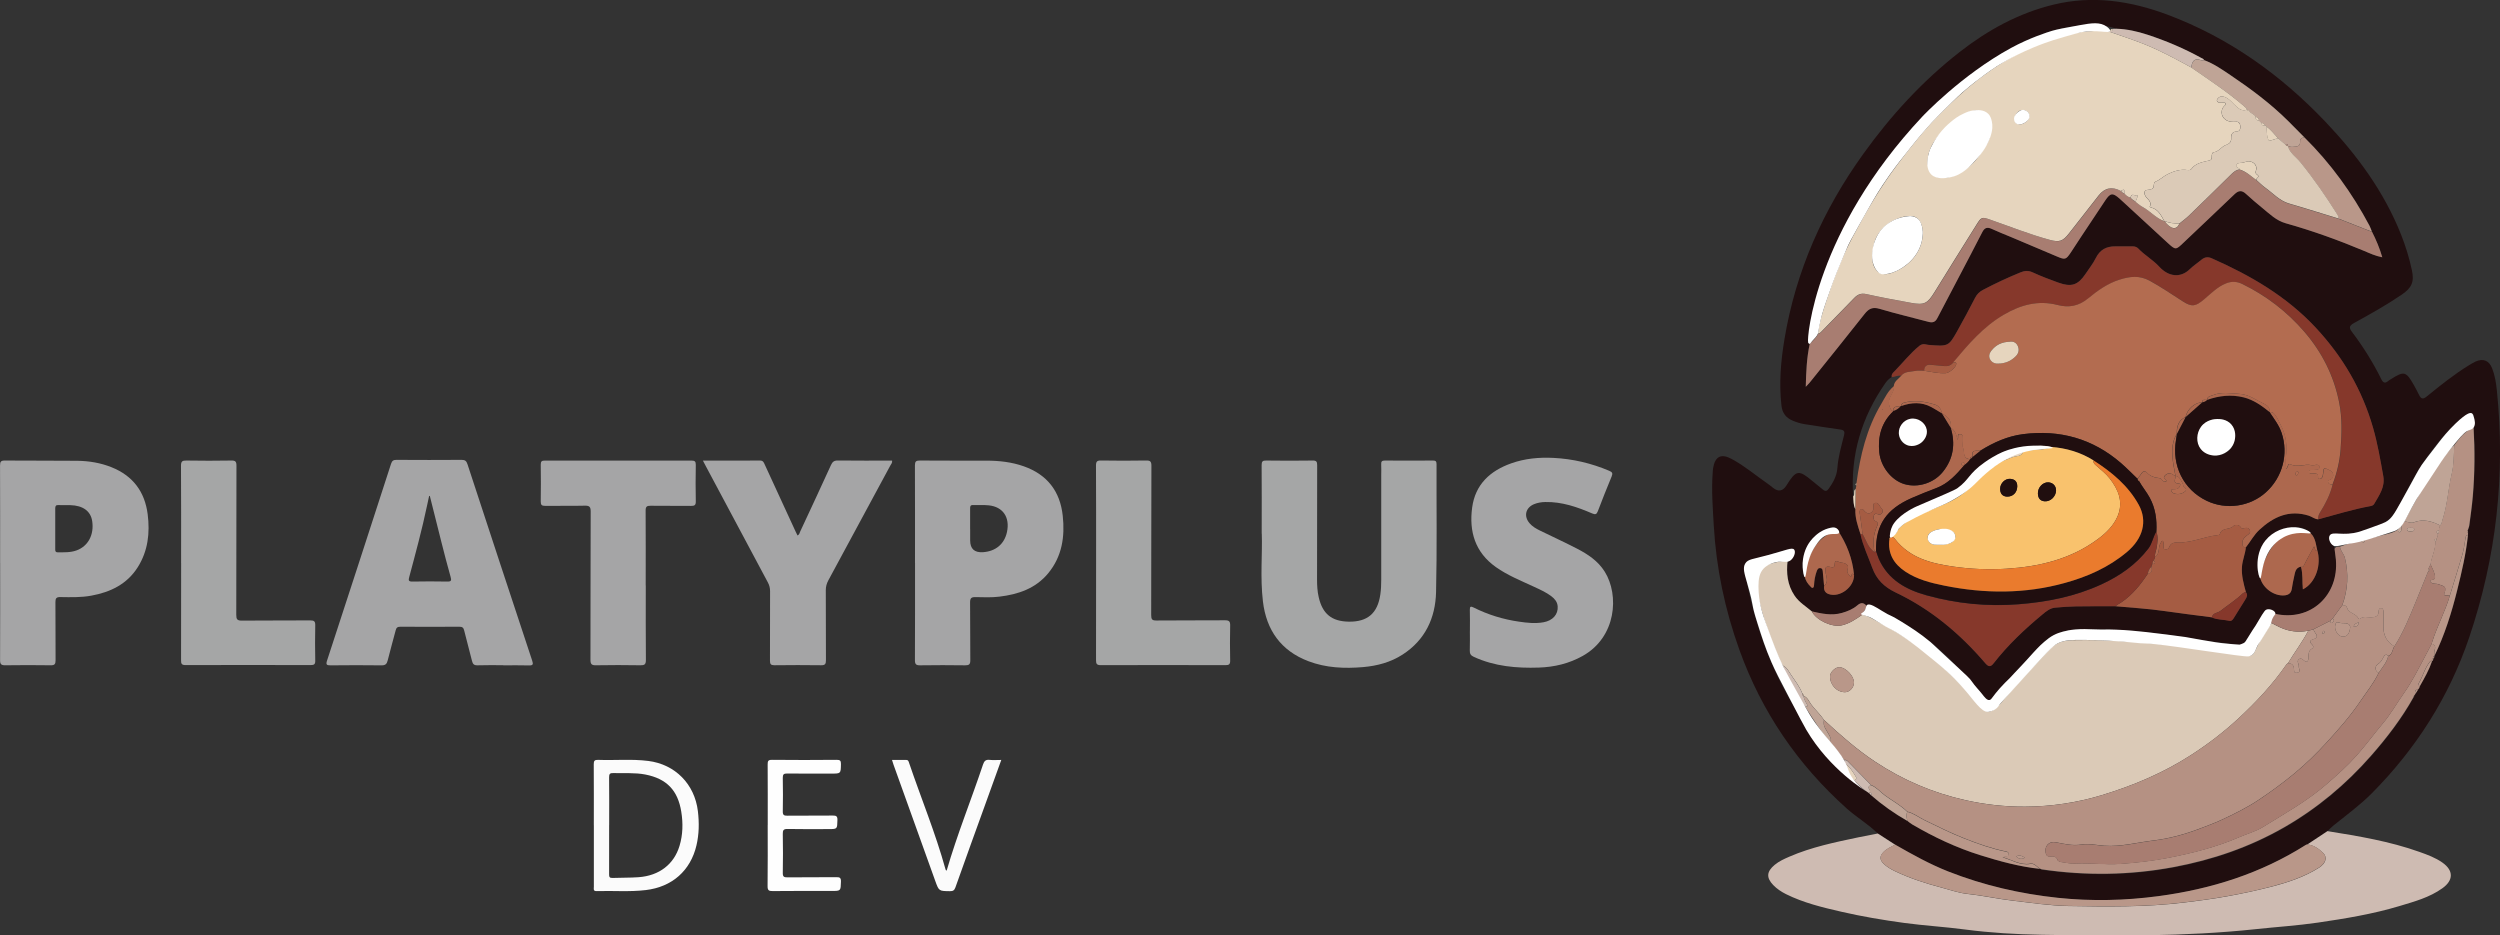 <?xml version="1.0" encoding="UTF-8"?>
<svg id="Camada_1" data-name="Camada 1" xmlns="http://www.w3.org/2000/svg" viewBox="0 0 670.74 250.99">
  <rect x="0" y="0" width="670.74" height="250.99" fill="#333333" stroke="none"/>
  <defs>
    <style>
      .cls-1 {
        fill: #a55c43;
      }

      .cls-1, .cls-2, .cls-3, .cls-4, .cls-5, .cls-6, .cls-7, .cls-8, .cls-9, .cls-10, .cls-11, .cls-12, .cls-13, .cls-14, .cls-15, .cls-16, .cls-17, .cls-18, .cls-19, .cls-20 {
        stroke-width: 0px;
      }

      .cls-2 {
        fill: #a87d71;
      }

      .cls-3 {
        fill: #b59183;
      }

      .cls-4 {
        fill: #ea7b2d;
      }

      .cls-5 {
        fill: #fbfbfb;
      }

      .cls-6 {
        fill: #86382b;
      }

      .cls-7 {
        fill: #ad684e;
      }

      .cls-8 {
        fill: none;
      }

      .cls-9 {
        fill: #200e0f;
      }

      .cls-10 {
        fill: #fefefe;
      }

      .cls-11 {
        fill: #f9c26d;
      }

      .cls-12 {
        fill: #b99789;
      }

      .cls-13 {
        fill: #a5a5a6;
      }

      .cls-14 {
        fill: #bfa496;
      }

      .cls-15 {
        fill: #cebbb2;
      }

      .cls-16 {
        fill: #dbcab7;
      }

      .cls-17 {
        fill: #a5a6a6;
      }

      .cls-18 {
        fill: #e6d5be;
      }

      .cls-19 {
        fill: #fff;
      }

      .cls-20 {
        fill: #b36c50;
      }
    </style>
  </defs>
  <g>
    <path class="cls-13" d="M135.01,178.47c-2.29,0-4.59-.05-6.88.03-.96.03-1.29-.34-1.5-1.2-.67-2.73-1.43-5.44-2.1-8.17-.18-.75-.52-.98-1.27-.98-5.29.02-10.58.03-15.87,0-.77,0-1.06.27-1.24,1-.68,2.68-1.48,5.34-2.13,8.03-.24.98-.62,1.34-1.67,1.33-4.54-.06-9.08-.05-13.62,0-1.07.01-1.35-.16-.98-1.29,5.76-17.59,11.47-35.19,17.17-52.79.27-.83.66-1.06,1.49-1.05,5.82.04,11.64.04,17.46,0,.94,0,1.27.32,1.55,1.16,5.76,17.58,11.55,35.16,17.37,52.73.33,1,.2,1.29-.9,1.26-2.29-.07-4.58-.02-6.88-.02ZM115.32,133.06c-.06,0-.12,0-.19.01-.18.85-.37,1.71-.55,2.56-1.35,6.45-3.08,12.8-4.78,19.16-.22.84-.27,1.26.85,1.24,3.12-.07,6.25-.05,9.37,0,1.02.02,1.15-.27.88-1.23-.9-3.17-1.71-6.36-2.52-9.54-1.04-4.06-2.04-8.13-3.06-12.2Z"/>
    <path class="cls-17" d="M338.51,143.18c0-6.93.03-12.66-.02-18.39,0-1,.27-1.25,1.25-1.23,4.14.06,8.29.06,12.43,0,1.02-.02,1.22.3,1.22,1.26-.03,10.22-.02,20.44-.03,30.66,0,1.59.08,3.17.44,4.72,1.02,4.51,3.5,6.52,8.07,6.59,5.06.07,7.74-2.26,8.47-7.3.19-1.32.24-2.63.24-3.95,0-9.34,0-18.68,0-28.02,0-.97.05-1.94-.01-2.91-.05-.8.2-1.06,1.03-1.05,4.27.04,8.55.03,12.83,0,.72,0,.99.17.99.95-.04,11.46.14,22.91-.13,34.36-.17,6.93-2.91,12.83-8.98,16.75-3.22,2.08-6.82,3.03-10.59,3.36-5,.43-9.97.22-14.71-1.59-7.35-2.8-11.26-8.35-12.17-16.01-.77-6.45-.11-12.94-.31-18.2Z"/>
    <path class="cls-13" d="M.03,151.06c0-8.73.02-17.45-.02-26.18,0-1.03.26-1.33,1.31-1.32,6.48.06,12.96,0,19.44.07,3.14.04,6.23.55,9.17,1.73,5.71,2.28,8.91,6.54,9.69,12.6.64,5.02.09,9.87-2.67,14.23-2.88,4.55-7.31,6.68-12.45,7.62-2.76.51-5.53.42-8.3.38-1.06-.02-1.34.32-1.33,1.35.05,5.2,0,10.4.04,15.6,0,1.02-.24,1.37-1.31,1.35-4.05-.06-8.11-.06-12.17,0-1.09.02-1.42-.28-1.41-1.39.04-8.68.02-17.36.02-26.04ZM17.66,135.52h0c-.66,0-1.32.02-1.98-.01-.63-.04-.86.21-.86.84.02,3.7.01,7.4,0,11.1,0,.47.12.74.66.74,1.72-.01,3.43.08,5.09-.53,3.06-1.12,4.71-4.18,4.17-7.82-.4-2.71-2.48-4.23-5.91-4.31-.4,0-.79,0-1.19,0Z"/>
    <path class="cls-13" d="M245.49,151.05c0-8.73.02-17.45-.02-26.18,0-1.05.29-1.32,1.32-1.31,5.95.05,11.9.02,17.86.03,3.41,0,6.77.37,10.01,1.51,6.28,2.22,9.76,6.68,10.47,13.27.61,5.61-.18,10.93-3.9,15.43-3.38,4.1-8.03,5.67-13.12,6.28-2.11.25-4.23.17-6.34.12-1.14-.03-1.51.25-1.5,1.45.07,5.16,0,10.31.06,15.47.01,1.13-.33,1.39-1.41,1.38-4.01-.06-8.02-.06-12.04,0-1.09.02-1.42-.28-1.41-1.39.05-8.68.02-17.36.03-26.05ZM260.29,141.96c0,1.01,0,2.02,0,3.03q0,3.4,3.47,3.16c3.4-.24,5.73-2.21,6.41-5.42.83-3.93-1.07-6.76-4.9-7.15-1.39-.14-2.81-.03-4.22-.08-.7-.02-.78.36-.77.91.02,1.84,0,3.69,0,5.54Z"/>
    <path class="cls-13" d="M394.37,169.19c0-1.85.04-3.7-.02-5.55-.03-.96.25-1.03,1.03-.64,3.85,1.93,7.92,3.18,12.17,3.79,2.17.32,4.37.56,6.58.16,2.45-.44,3.96-2.11,3.79-4.28-.1-1.21-.81-2.02-1.7-2.7-1.45-1.1-3.11-1.82-4.74-2.58-3.47-1.62-7.03-3.03-10.18-5.27-5.54-3.95-7.18-9.5-6.33-15.92.83-6.22,4.8-9.87,10.49-11.89,3.66-1.3,7.46-1.65,11.32-1.46,5.2.26,10.17,1.43,14.96,3.46.83.35,1.02.67.66,1.52-1.28,3.09-2.51,6.19-3.7,9.31-.33.86-.66.98-1.51.62-4.02-1.73-8.12-3.16-12.6-3.07-1.02.02-2.02.18-2.97.56-2.32.94-2.87,3.24-1.24,5.14.76.88,1.76,1.46,2.79,1.96,3.32,1.63,6.68,3.16,9.96,4.86,2.91,1.51,5.63,3.31,7.42,6.18,3.91,6.25,3.15,17.53-5.93,22.6-3.67,2.05-7.59,2.98-11.74,3.12-6,.2-11.87-.32-17.43-2.86-.89-.4-1.14-.87-1.11-1.78.06-1.76.02-3.52.02-5.29Z"/>
    <path class="cls-13" d="M188.59,123.58c5.27,0,10.29.02,15.31-.02.84,0,1.02.5,1.27,1.06,2.74,5.95,5.48,11.9,8.22,17.85.18.4.38.79.58,1.2.51-.22.55-.7.72-1.06,2.77-5.94,5.54-11.87,8.26-17.84.4-.88.85-1.23,1.85-1.22,4.85.06,9.69.03,14.55.03.1.59-.28.95-.5,1.36-5.53,10.26-11.06,20.52-16.61,30.77-.45.84-.68,1.66-.68,2.62.03,6.26,0,12.51.04,18.77,0,.97-.17,1.4-1.28,1.38-4.19-.06-8.37-.05-12.56,0-.94,0-1.18-.3-1.18-1.21.03-6.21,0-12.42.03-18.64,0-.87-.19-1.62-.6-2.38-5.52-10.32-11.02-20.64-16.53-30.97-.27-.5-.52-1-.89-1.7Z"/>
    <path class="cls-13" d="M173.26,157.09c0,6.65-.03,13.31.03,19.96.01,1.21-.36,1.46-1.49,1.44-3.97-.07-7.93-.07-11.9,0-1.15.02-1.48-.28-1.48-1.46.04-13.26,0-26.52.06-39.79,0-1.31-.37-1.6-1.62-1.57-3.52.09-7.05,0-10.58.05-.91.01-1.21-.23-1.2-1.17.05-3.3.05-6.61,0-9.91-.01-.91.32-1.07,1.14-1.07,13.09.02,26.18.02,39.27,0,.91,0,1.2.21,1.19,1.16-.06,3.26-.07,6.52,0,9.78.02,1.04-.34,1.23-1.29,1.22-3.61-.05-7.23.02-10.84-.04-1.03-.02-1.34.26-1.33,1.32.05,6.7.02,13.39.02,20.09Z"/>
    <path class="cls-17" d="M294.08,151.09c0-8.72.02-17.45-.03-26.17,0-1.11.29-1.39,1.38-1.37,4.01.07,8.02.07,12.03,0,1.14-.02,1.46.24,1.46,1.43-.05,13.35-.02,26.7-.06,40.04,0,1.14.24,1.48,1.43,1.46,6.13-.07,12.25,0,18.38-.06,1.13-.01,1.4.33,1.38,1.41-.07,3.13-.07,6.26,0,9.38.02,1.02-.31,1.25-1.27,1.25-11.15-.03-22.3-.04-33.45,0-1.11,0-1.27-.4-1.27-1.36.03-8.68.02-17.36.02-26.04Z"/>
    <path class="cls-17" d="M48.59,151.01c0-8.68.03-17.35-.03-26.03,0-1.22.35-1.43,1.47-1.42,4.01.07,8.02.07,12.03,0,1.09-.02,1.38.26,1.38,1.37-.04,13.35-.01,26.69-.05,40.04,0,1.16.24,1.55,1.49,1.54,6.12-.07,12.25,0,18.37-.06,1.03,0,1.35.25,1.33,1.31-.07,3.17-.06,6.34,0,9.51.02.95-.31,1.17-1.21,1.17-11.19-.03-22.38-.03-33.58,0-1.04,0-1.22-.34-1.21-1.28.03-8.72.02-17.44.02-26.16Z"/>
    <path class="cls-8" d="M115.32,133.06c1.02,4.07,2.03,8.14,3.06,12.2.81,3.19,1.63,6.38,2.52,9.54.27.95.14,1.24-.88,1.23-3.12-.05-6.25-.06-9.37,0-1.12.02-1.08-.4-.85-1.24,1.7-6.36,3.43-12.71,4.78-19.16.18-.86.37-1.71.55-2.56.06,0,.12,0,.19-.01Z"/>
    <path class="cls-8" d="M17.66,135.52c.4,0,.79,0,1.19,0,3.43.09,5.5,1.6,5.91,4.31.54,3.64-1.11,6.7-4.17,7.82-1.66.61-3.38.52-5.09.53-.54,0-.67-.27-.66-.74,0-3.7.01-7.4,0-11.1,0-.63.23-.87.86-.84.66.04,1.32,0,1.98,0h0Z"/>
    <path class="cls-8" d="M260.29,141.96c0-1.85,0-3.69,0-5.54,0-.55.08-.94.77-.91,1.4.05,2.82-.06,4.22.08,3.83.38,5.73,3.22,4.9,7.15-.68,3.21-3.01,5.18-6.41,5.42q-3.47.24-3.47-3.16c0-1.01,0-2.02,0-3.03Z"/>
    <path class="cls-5" d="M159.32,221.42c0-5.46.02-10.93-.02-16.39,0-.93.25-1.19,1.17-1.16,4.49.17,8.99-.28,13.47.29,7.22.91,12.43,6.23,13.3,13.46.37,3.09.33,6.16-.38,9.19-1.6,6.81-6.55,11.15-13.57,11.99-4.39.53-8.81.14-13.21.28-1,.03-.75-.63-.75-1.15,0-5.51,0-11.01,0-16.52ZM163.43,221.35c0,4.4.01,8.81-.01,13.21,0,.69.1,1.02.91.99,2.33-.1,4.67-.03,7-.2,5.56-.41,9.49-3.47,10.98-8.39.91-3.01.97-6.07.48-9.15-.92-5.78-3.93-8.89-9.64-10.01-2.83-.55-5.71-.29-8.56-.39-.91-.03-1.18.19-1.17,1.13.05,4.27.02,8.54.02,12.81Z"/>
    <path class="cls-10" d="M205.98,221.38c0-5.42.02-10.84-.02-16.25,0-.9.09-1.28,1.17-1.27,5.77.07,11.54.05,17.32,0,.91,0,1.19.19,1.17,1.14-.05,2.55,0,2.55-2.54,2.55-3.97,0-7.93.03-11.9-.02-.94-.01-1.17.27-1.16,1.18.06,2.99.06,5.99,0,8.99-.02.97.32,1.16,1.21,1.15,4.05-.04,8.11,0,12.16-.04.93-.01,1.32.14,1.29,1.2-.07,2.43,0,2.43-2.4,2.43-3.66,0-7.32.05-10.97-.03-1.09-.02-1.31.33-1.29,1.33.06,3.48.07,6.96,0,10.44-.02,1.03.3,1.23,1.26,1.21,4.36-.05,8.73,0,13.09-.05.95-.01,1.28.16,1.25,1.2-.07,2.5-.01,2.5-2.56,2.5-5.24,0-10.49-.03-15.73.03-1.05.01-1.4-.18-1.39-1.33.07-5.46.03-10.92.03-16.39Z"/>
    <path class="cls-5" d="M239.32,203.89c1.31,0,2.54.02,3.76,0,.61-.02.69.38.83.81,3.23,9.51,7.08,18.81,9.76,28.51.05.17.1.33.32.36,2.79-9.64,6.57-18.94,9.75-28.45.31-.92.71-1.37,1.75-1.25.99.11,2.01.02,3.15.02-1.42,3.93-2.79,7.72-4.15,11.51-2.73,7.55-5.47,15.1-8.15,22.67-.29.82-.66,1.04-1.48,1.03-2.94-.04-2.95,0-3.94-2.76-3.74-10.4-7.48-20.81-11.21-31.22-.13-.37-.23-.74-.39-1.23Z"/>
  </g>
  <g>
    <path class="cls-9" d="M503.79,223.62c-2.53-2.52-5.64-4.31-8.31-6.7-13.18-11.79-22.84-25.96-28.81-42.58-3.87-10.76-6.21-21.87-6.87-33.32-.27-4.75-.65-9.48-.29-14.24.03-.38.04-.76.1-1.13.52-3.21,2.15-4.05,5-2.51,3.48,1.88,6.5,4.45,9.73,6.69.49.34.94.72,1.41,1.09,1.4,1.09,2.59.86,3.56-.7,2.59-4.16,3.27-4.26,7.01-1.12.91.77,1.85,1.48,2.76,2.25.63.53,1.08.45,1.56-.23,1.18-1.68,2.16-3.37,2.32-5.54.22-3.01,1.08-5.94,1.8-8.86.25-1.01-.05-1.35-1.03-1.48-3.21-.44-6.4-.96-9.61-1.45-1.07-.16-2.09-.5-3.1-.91-1.82-.74-2.84-2.06-3.06-4.02-.68-6.01-.18-11.98.81-17.91,3.04-18.24,10.37-34.66,21.13-49.64,7.41-10.32,15.91-19.6,25.95-27.42,7.53-5.86,15.75-10.37,25.07-12.64,10.5-2.56,20.68-1.03,30.64,2.7,16.44,6.17,30.34,16.1,42.37,28.75,8.46,8.9,15.67,18.68,20.25,30.2,1.24,3.12,2.22,6.31,2.92,9.59.68,3.18-.04,4.74-2.76,6.59-4.11,2.79-8.45,5.22-12.8,7.61-1.29.71-1.32,1.29-.53,2.34,3.01,3.97,5.64,8.18,7.85,12.64.49,1,.99,1.33,1.91.53.2-.18.44-.31.67-.45,3.6-2.27,4.07-2.16,6.21,1.59.51.89.97,1.81,1.43,2.72.53,1.03,1.06,1.08,2,.32,3.68-2.99,7.38-5.97,11.44-8.45.55-.33,1.11-.67,1.69-.94,2.04-.89,3.6-.27,4.42,1.83.73,1.87,1.06,3.86,1.26,5.83,2.36,22.67-.12,44.84-7.42,66.4-5.39,15.93-14.24,29.8-26.08,41.75-3.2,3.23-6.88,5.89-10.41,8.75-.54.44-1.01.95-1.53,1.43-1.79,1.18-3.58,2.38-5.37,3.56-.15.05-.31.09-.44.18-12.1,7.66-25.44,11.85-39.53,13.73-8.94,1.19-17.92,1.4-26.94.45-10.14-1.08-19.96-3.34-29.44-7.07-4.98-1.96-9.64-4.55-14.26-7.21-1.56-1-3.1-2.01-4.66-3.01h0ZM647.65,186.78c.1-.13.19-.26.29-.38.12-.21.24-.42.37-.63.13-.22.26-.43.39-.65.28-.28.49-.6.53-1,1.24-2.18,2.48-4.36,3.3-6.74l-.02-.02c.29-.13.33-.39.35-.66h-.02c.28-.13.29-.41.32-.67l-.02.02c2.76-5.68,4.63-11.66,6.15-17.76,1.2-4.85,2.35-9.72,2.87-14.7.01-.22.02-.43.04-.65-.02-.21-.04-.43-.05-.64.14-.46.35-.9.41-1.36.33-2.56.7-5.12.93-7.7.54-6.18.57-12.37.22-18.56.03-.53.1-1.08.08-1.61-.03-.78.19-1.81-.58-2.17-.78-.36-1.47.43-2.11.91-4.15,3.12-7.27,7.17-10.29,11.33-2.98,4.12-5.07,8.74-7.5,13.17-1.39,2.52-3.29,4.22-6.12,5.13-3.03.97-6.12,1.66-9.18,2.5-1.83.5-2.37,1.62-1.62,3.36.12.95.28,1.91.36,2.87.85,9.48-6.7,16.76-16.46,14.52-.24-.12-.51-.21-.72-.37-1.17-.94-1.92-.6-2.64.64-1.29,2.23-2.72,4.39-4.09,6.58-.57.92-1.21,1.55-2.47,1.42-4.18-.46-8.35-.97-12.5-1.69-9.92-1.72-19.89-2.59-29.97-2.39-4.2.09-7.65,1.23-10.62,4.42-4.05,4.34-7.99,8.79-11.98,13.18-1.65,1.82-1.72,1.82-3.39-.12-5.92-6.9-12.14-13.49-19.89-18.4-.41-.26-.77-.49-.89-.56-4.02-2.48-7.66-3.98-10.39-4.92-.23-.27-.6-.6-1.07-.63-.42-.04-.85.17-1.35.6-1.18,1.01-2.62,1.6-4.15,2.03-2.75.78-5.39.18-8.05-.42-1.59-1.34-3.41-2.42-4.62-4.22-1.95-2.9-2.25-6.09-1.87-9.43.31-.94.61-1.88.99-3.03-3.97.64-7.46,2.06-11.06,3.09-1.5.43-1.75,1.18-1.5,2.56.96,5.29,2.19,10.51,3.81,15.64,4.56,14.42,12.13,27.03,22.69,37.85.84,1.11,1.87,2.02,2.92,2.9,1.22,1.23,2.47,2.43,3.93,3.38.03.05.08.09.15.1.15.15.29.29.43.44,3.01,2.66,6.28,4.96,9.78,6.94.43.32.84.67,1.29.94,5.77,3.38,11.79,6.23,18.18,8.23,5.29,1.65,10.61,3.12,16.14,3.7.15.07.28.18.43.2,11.84,1.73,23.65,1.59,35.41-.61,10.41-1.95,20.31-5.34,29.54-10.61,8.89-5.08,16.64-11.57,23.39-19.24,4.31-4.91,8.28-10.09,11.47-15.82.08-.05.11-.12.1-.2l-.05-.05v-.02ZM497.2,133.18c.09,1.17.05,2.35.57,3.44-.1,2.31.66,4.44,1.35,6.59.67,3.18,2.09,6.1,3.2,9.13,1.15,3.14,3.19,5.15,6.29,6.62,9.41,4.48,17.26,11.06,24.02,18.96.81.94,1.38,1.14,2.23.05,3.83-4.91,8.32-9.16,13.11-13.12,1-.83,2.02-1.68,3.37-1.82,1.87-.18,3.75-.31,5.64-.34,3.51-.06,7.02-.04,10.52-.05,4.38.42,8.78.66,13.15,1.29,4.25.62,8.51,1.13,12.77,1.69,1.48.7,3.12.54,4.67.92.61.15.95-.27,1.26-.78.97-1.6,2-3.17,2.97-4.77.41-.67.91-1.39.22-2.19-.59-2.22-1.22-4.42-1.04-6.79.14-1.79.89-3.41,1.05-5.18,1.24-1.54,2.15-3.34,3.62-4.7,3.78-3.49,7.99-5.46,13.26-3.8.87.27,1.59.94,2.54.98,4.67-1.25,9.29-2.7,14.06-3.56.39-.07.76-.25.94-.58,1.32-2.31,2.98-4.5,2.44-7.46-.78-4.32-1.5-8.61-2.72-12.88-2.95-10.3-8.16-19.16-15.4-26.94-7.84-8.42-17.54-14.04-27.93-18.62-1.09-.48-1.96-.28-2.82.46-.98.84-2.09,1.54-3.01,2.44-2.56,2.51-5.8,2.02-8.23-.64-1.69-1.85-3.89-3.06-5.61-4.86-.37-.39-.9-.59-1.47-.59-1.57,0-3.14.02-4.7,0-2.4-.03-4.13.9-5.24,3.14-.74,1.48-1.8,2.81-2.72,4.19-2.04,3.06-3.79,3.67-7.34,2.39-2.33-.83-4.65-1.71-6.89-2.75-1.16-.53-2.13-.45-3.23,0-3.45,1.4-6.81,2.98-10.1,4.71-.95.5-1.61,1.17-2.11,2.13-1.59,3.06-3.19,6.11-4.89,9.11-2.22,3.93-2.38,3.94-7.64,3.51-.32-.02-.63-.14-.95-.18-.56-.07-1.03.08-1.49.46-2.44,1.98-4.37,4.47-6.55,6.7-.4.41-1.01.88-.83,1.66-.7.43-1.25.99-1.72,1.66-6.36,9.13-9.38,19.2-8.63,30.34h0ZM497.43,154.27c-.4-4.37-1.95-8.34-4.36-11.98-.67-1.14-1.73-.74-2.59-.5-5.01,1.4-8.25,8.26-6.23,13.06.22.97.75,1.76,1.45,2.44.21.21.43.6.78.36.16-.11.22-.46.24-.71.07-1.24.28-2.44.69-3.61.16-.44.33-.96.97-.91.67.06.64.61.69,1.09.12,1.23.23,2.45.34,3.68-.16,1.04.21,1.85,1.2,2.19,3.01,1.06,6.87-1.86,6.83-5.12h0ZM619.36,142.6c-.63-.48-1.26-.88-2.09-1.02-7.11-1.17-13.36,6.65-10.84,13.59.77,2.68,3.72,4.78,6.42,4.56,1.08-.09,1.82-.55,2.01-1.7.18-1.11.36-2.22.63-3.31.27-1.11.32-2.42,1.83-2.7.57,1.97.3,4.02.52,6.08,3.42-1.7,5.12-6.63,3.81-10.71-.38-1.79-.53-3.68-2.3-4.81h0ZM591.34,16.13c-.1-.36-.46-.43-.72-.58-4.62-2.55-9.46-4.61-14.49-6.25-2.7-.88-5.43-1.5-8.26-1.59-1.6-.52-3.22-.88-4.9-.95-4.24-.18-8.4.36-12.46,1.54-8.69,2.53-16.21,7.24-23.02,13.05-17.44,14.89-30.13,33.14-38.01,54.69-1.92,5.25-3.28,10.66-3.95,16.24-.79,3.65-.96,7.34-1.06,11.48.59-.63.82-.84,1.02-1.09,4.93-6.14,9.89-12.26,14.76-18.45,1.14-1.45,2.19-1.92,4.05-1.37,4.33,1.3,8.75,2.31,13.11,3.49,1.13.31,1.83.03,2.36-1,1.83-3.54,3.71-7.07,5.56-10.6,2.18-4.16,4.38-8.3,6.51-12.49.63-1.24,1.39-1.39,2.58-.83,1.66.78,3.37,1.43,5.06,2.14,4.13,1.74,8.24,3.49,12.36,5.23,2.24.94,2.44.89,3.8-1.15.94-1.39,1.82-2.8,2.75-4.2,2.14-3.24,4.28-6.48,6.45-9.7,1.36-2.02,1.98-2.08,3.82-.47.32.29.64.58.95.87,3.97,3.66,7.93,7.33,11.91,10.97,2.22,2.03,2.21,1.98,4.37-.08,4.53-4.33,9.11-8.59,13.62-12.94,1.08-1.04,1.96-1.1,3.05-.1,1.43,1.31,2.89,2.58,4.4,3.79,1.95,1.58,3.7,3.38,6.29,4.11,7.17,2.01,14.17,4.54,21.04,7.42,1.51.63,3.01,1.35,4.86,1.7-.73-2.5-1.67-4.71-2.76-6.85-.22-.55-.4-1.12-.67-1.63-4.65-8.76-10.4-16.71-17.46-23.69-1.43-1.45-2.86-2.9-4.3-4.34-4.72-4.69-10.03-8.65-15.53-12.35-2.25-1.52-4.5-3.1-7.09-4.04v.02Z"/>
    <path class="cls-15" d="M619.08,226.55c1.79-1.18,3.58-2.38,5.37-3.56,8.35,1.34,16.69,2.72,24.7,5.58,2.13.76,4.27,1.54,6.14,2.86,3.01,2.12,3.01,4.72,0,6.88-3.49,2.5-7.57,3.59-11.59,4.8-7.13,2.14-14.47,3.34-21.81,4.42-5.53.81-11.13,1.16-16.69,1.76-19.09,2.04-38.24,1.82-57.39,1.51-6.87-.12-13.77-.52-20.62-1.42-5.44-.72-10.93-1.03-16.37-1.77-5.64-.77-11.27-1.72-16.83-3-5.07-1.17-10.12-2.38-14.82-4.72-1.26-.63-2.42-1.4-3.41-2.42-1.93-2.01-1.79-3.63.39-5.44,1.18-.98,2.56-1.59,3.94-2.19,5.92-2.57,12.21-3.86,18.48-5.18,1.74-.36,3.48-.69,5.23-1.03,1.56,1,3.1,2.01,4.66,3.01-1.09.57-2.24,1.05-3.12,1.96-1.04,1.06-1.08,2.04-.03,3.08.88.88,1.95,1.51,3.07,2.05,4.04,1.93,8.28,3.3,12.6,4.44,2.24.58,4.45,1.4,6.72,1.65,4.17.44,8.26,1.37,12.42,1.85,4.91.57,9.81,1.32,14.75,1.42,10.4.19,20.81.32,31.17-.94,3.83-.47,7.67-.97,11.47-1.66,3.96-.72,7.91-1.56,11.81-2.56,4.48-1.16,8.88-2.61,12.84-5.1,1.83-1.14,2.36-2.81,1.12-3.99-1.15-1.1-2.48-2.08-4.18-2.25h-.02Z"/>
    <path class="cls-16" d="M479.61,150.38c-.38,3.34-.09,6.53,1.87,9.43,1.21,1.8,3.03,2.87,4.62,4.22,1.22,2.41,5.46,4.34,8.03,3.75,2.08-.48,3.77-1.64,5.47-2.83,1.7.24,3.06,1.26,4.53,2.01,5.4,2.73,10.37,6.14,14.95,10.09,4.1,3.52,7.95,7.3,11.37,11.48,2.47,3.01,3.47,3.17,6.11.38.15-.16.32-.3.45-.47,3.98-4.96,8.44-9.48,12.78-14.13,1.8-1.93,3.83-2.5,6.28-2.55,9.5-.21,18.92.54,28.36,1.51,5.84.6,11.6,1.56,17.38,2.45,2.47.38,2.59.36,3.65-1.98,1.06-2.36,2.57-4.44,3.96-6.59.75.39,1.5.8,2.27,1.15,2.43,1.15,4.98,1.43,7.61.93-1.59,3.04-3.68,5.77-5.44,8.7-.13.1-.3.16-.38.29-3.72,5.4-8.15,10.14-12.96,14.58-3.97,3.67-8.25,6.93-12.78,9.84-7.38,4.74-15.36,8.11-23.73,10.66-6.74,2.05-13.65,3.08-20.67,3.12-5.43.03-10.82-.58-16.16-1.78-8.63-1.94-16.6-5.35-23.95-10.2-4.99-3.29-9.48-7.24-13.86-11.3-.98-1.45-2.27-2.64-3.34-4.03-.65-.84-1.01-2.02-2.17-2.44h0c.01-.29-.09-.53-.33-.7-.7-1.79-1.9-3.31-2.96-4.87-.61-.89-1.11-2.06-2.25-2.54-.2-.32-.44-.61-.6-.95-3.44-7.47-5.78-15.26-7.29-23.34-.27-1.46.27-1.94,1.34-2.17,2.62-.57,5.15-1.57,7.85-1.73h0ZM494.96,185.72c1.24.02,2.41-1.17,2.46-2.53.07-1.71-2.11-4.07-3.87-4.19-1.03-.07-2.49,1.25-2.55,2.3-.13,2.32,1.71,4.38,3.96,4.42Z"/>
    <path class="cls-3" d="M489.35,193.16c4.38,4.06,8.87,8.01,13.86,11.3,7.35,4.84,15.32,8.25,23.95,10.2,5.34,1.2,10.73,1.81,16.16,1.78,7.02-.04,13.93-1.06,20.67-3.12,8.37-2.55,16.36-5.92,23.73-10.66,4.54-2.92,8.81-6.17,12.78-9.84,4.81-4.44,9.24-9.19,12.96-14.58.09-.13.26-.19.38-.29.87-.03,1.45.33,1.61,1.22.1.57-.22,1.49.86,1.31,1.2-.2.39-1.09.44-1.68.02-.21,0-.44-.08-.63-.17-.47-.38-.94.12-1.31.5-.38.89-.06,1.27.27.9.8,1.25.27,1.28-.62.03-.98-.05-1.93,1-2.52.5-.28.3-.77-.04-1.09-.81-.75-.49-1.17.39-1.42,1.03-.29,1.15-.82.51-1.64-.23-.29-.36-.66-.54-.98,1.51-.76,3.02-1.52,4.53-2.28.07.3.12.72.55.47.49-.27.59-.7.1-1.12.86-1.19,1.73-2.38,2.59-3.57.57,0,1.08.05,1.28.72.47,1.54,2.49,1.46,3.06,2.91.02.06.34.1.42.02.91-.77,1.97-.35,2.95-.38,1.18-.03,2.03-.28,2.04-1.67,0-.39.15-.81.61-.81.57,0,.66.47.66.92.02,1.24.04,2.48,0,3.72-.09,2.44.77,4.36,2.94,5.6-.55.86-.46,2.12-1.63,2.59-.55-.59-.98-.27-1.25.26-.4.78-.73,1.46-1.6,1.99-.63.38-.95,1.65.27,2.3-1.32,2.78-3.27,5.15-4.98,7.69-2.65,3.94-5.8,7.49-8.97,10.96-2.67,2.93-5.54,5.74-8.62,8.29-3.06,2.53-6.26,4.88-9.56,7.08-3.14,2.11-6.52,3.77-9.95,5.37-1.89.88-3.85,1.6-5.77,2.33-4.08,1.56-8.29,2.73-12.66,3.25-4.35.52-8.62,1.71-13.08,1.4-2.04-.14-4.07-.66-6.11-.33-2.39.39-4.66-.15-6.96-.62-1.77-.36-3.09,1.12-2.67,2.9.16.68.52,1,1.25.94.83-.07,1.6-.07,1.95.98.09.27.7.47,1.11.53,1.22.18,2.46.44,3.68.38,4.03-.21,8.03.38,12.07.09,4.19-.3,8.35-.77,12.46-1.55,6.68-1.29,13.29-2.95,19.57-5.68,2.05-.89,4.28-1.48,6.16-2.64,5.81-3.6,11.81-6.93,17.04-11.46,2.85-2.47,5.66-4.96,8.15-7.77,2.46-2.76,4.64-5.77,7.02-8.6,2.14-2.53,3.75-5.43,5.66-8.12,1.05-1.49,2-3.05,2.88-4.65,1.57-2.84,3.04-5.73,4.56-8.6.87.2,1.08.81.84,1.56-.19.58-.17,1.15-.13,1.73l.02-.02c-.35.12-.38.38-.32.69h.02c-.38.07-.4.34-.35.65l.02.02c-.16,0-.39-.05-.46.03-1.5,1.78-2,4.09-3.17,6.05-.13.22.08.51.33.66-.04.41-.25.72-.53,1-.23,0-.5-.07-.64.2-.12.24.1.33.25.44-.12.21-.24.42-.37.63-.1.13-.19.26-.29.38,0,0,.05.05.05.04-.09,0-.18,0-.26.01.05.07.11.13.16.19-3.19,5.74-7.16,10.92-11.47,15.82-6.74,7.67-14.5,14.16-23.39,19.24-9.22,5.27-19.12,8.66-29.54,10.61-11.77,2.2-23.57,2.35-35.41.61-.15-.02-.29-.13-.43-.2-.86-.46-1.47-1.53-2.6-1.33-2.76.49-4.99-1.08-7.46-1.76.37-.18.72-.21,1.07-.24.39-.04.56-.29.54-.66-.02-.39-.26-.52-.62-.6-3.86-.78-7.55-2.09-11.22-3.53-3.68-1.45-7.19-3.21-10.74-4.93-1.54-.75-2.89-1.88-4.6-2.25-1.75-1.72-3.93-2.89-5.89-4.3-1.28-.92-2.29-2.23-3.81-2.83-2.08-2.13-4.17-4.25-6.25-6.38-.29-.29-.59-.46-1-.33-1.27-1.65-2.54-3.31-3.8-4.96.41-.63.15-1.09-.18-1.73-.66-1.29-1.85-2.45-1.44-4.14v.02ZM630.56,168.21c-.32-1.5-1.99-.75-3.02-1.18-.73-.3-1,.33-1.05,1.01-.09,1.25.89,2.65,1.96,2.75,1.2.12,1.95-.69,2.11-2.59ZM543.3,230.14c-.7-.43-1.41-.93-2.38-.36.79.8,1.56.77,2.38.36ZM632.92,166.97c-.75.21-1.23.41-1.46,1.15.9.08,1.24-.3,1.46-1.15ZM623.42,169.22c-.15.21-.33.35-.37.53-.06.3.19.36.38.26.15-.09.25-.3.32-.47.02-.05-.18-.17-.33-.31h0Z"/>
    <path class="cls-6" d="M507.56,101.18c-.18-.78.43-1.25.83-1.66,2.18-2.23,4.11-4.71,6.55-6.7.46-.38.93-.52,1.49-.46.32.04.63.15.95.18,5.27.43,5.42.42,7.64-3.51,1.7-3,3.3-6.05,4.89-9.11.5-.96,1.15-1.63,2.11-2.13,3.3-1.73,6.66-3.31,10.1-4.71,1.1-.45,2.07-.53,3.23,0,2.24,1.03,4.56,1.91,6.89,2.75,3.55,1.28,5.3.67,7.34-2.39.92-1.39,1.99-2.71,2.72-4.19,1.11-2.24,2.84-3.17,5.24-3.14,1.57.02,3.13,0,4.7,0,.57,0,1.1.19,1.47.59,1.71,1.8,3.92,3.01,5.61,4.86,2.43,2.66,5.68,3.16,8.23.64.92-.9,2.02-1.6,3.01-2.44.86-.74,1.73-.94,2.82-.46,10.39,4.59,20.09,10.2,27.93,18.62,7.24,7.78,12.46,16.64,15.4,26.94,1.22,4.27,1.94,8.56,2.72,12.88.53,2.97-1.12,5.15-2.44,7.46-.18.33-.55.5-.94.58-4.77.86-9.39,2.31-14.06,3.56-.09-.67.1-1.27.46-1.83,1.49-2.36,2.75-4.82,3.41-7.55,1.18-3.03,1.93-6.18,2.16-9.39.31-4.19.45-8.43-.38-12.58-1.43-7.15-4.59-13.45-9.36-18.99-4.67-5.41-10.21-9.67-16.61-12.79-1.32-.64-2.75-.81-4.31-.21-2.41.93-4.1,2.74-5.97,4.32-2.28,1.93-3.24,2.13-5.72.53-2.93-1.88-5.8-3.84-8.86-5.52-2.77-1.52-5.35-1.16-8.04-.32-3.24,1.01-5.98,2.98-8.52,5.07-2.52,2.07-5.17,2.52-8.1,1.76-5.27-1.37-9.96-.05-14.5,2.6-5.52,3.21-9.53,7.97-13.54,12.75-.64.84-1.49,1.11-2.52,1-1.16-.13-2.33-.19-3.48-.33-1.22-.15-1.8.39-1.85,1.59-.75,0-1.53-.11-2.24.04-1.35.29-2.91.05-3.93,1.35-.88-.25-1.66.3-2.5.33h-.02Z"/>
    <path class="cls-2" d="M636.4,62.18c1.09,2.14,2.03,4.34,2.76,6.85-1.85-.35-3.35-1.06-4.86-1.7-6.87-2.88-13.87-5.41-21.04-7.42-2.59-.73-4.34-2.53-6.29-4.11-1.51-1.22-2.97-2.49-4.4-3.79-1.09-1-1.97-.94-3.05.1-4.51,4.34-9.09,8.62-13.62,12.94-2.16,2.06-2.15,2.11-4.37.08-3.98-3.65-7.94-7.31-11.91-10.97-.32-.29-.63-.59-.95-.87-1.84-1.61-2.46-1.56-3.82.47-2.17,3.22-4.3,6.46-6.45,9.7-.92,1.4-1.82,2.81-2.75,4.2-1.37,2.04-1.56,2.1-3.8,1.15-4.13-1.73-8.25-3.49-12.36-5.23-1.69-.71-3.4-1.36-5.06-2.14-1.19-.56-1.95-.41-2.58.83-2.13,4.18-4.33,8.32-6.51,12.49-1.85,3.54-3.72,7.05-5.56,10.6-.53,1.03-1.23,1.31-2.36,1-4.37-1.18-8.78-2.19-13.11-3.49-1.86-.56-2.92-.08-4.05,1.37-4.87,6.19-9.83,12.31-14.76,18.45-.2.25-.44.47-1.02,1.09.1-4.14.27-7.84,1.06-11.48.81-.87,1.74-1.66,2.27-2.76.6-.07.92-.54,1.29-.92,2.83-2.89,5.65-5.78,8.47-8.68.88-.91,1.8-1.32,3.17-1.02,3.99.88,8.02,1.63,12.05,2.36,3.58.64,4.4.18,6.35-2.98,3.74-6.06,7.5-12.09,11.28-18.12,1.25-2,1.44-1.97,3.66-1.2,5.29,1.83,10.51,3.92,15.93,5.4,2.58.7,3.51.36,5.15-1.74,2.65-3.4,5.3-6.79,7.96-10.18,1.64-2.08,3.63-2.47,5.98-1.18.21.38.55.57.95.69.42.52.94.9,1.6,1.08.29.57.91.74,1.35,1.14.64.47,1.24,1.01,1.93,1.39,2.05,1.11,3.57,3.01,5.81,3.81l.03-.02c1.58,2.18,3.28,2.52,3.97.63.83-.67,1.71-1.29,2.47-2.04,3.86-3.72,7.7-7.47,11.51-11.24.64-.63,1.28-1.12,2.19-1.19,1.77.53,3.07,1.8,4.51,2.86.77.67,1.48,1.41,2.3,2,2.08,1.49,3.88,3.54,6.39,4.27,4.48,1.29,8.92,2.73,13.39,4.07,2.98,1.17,5.95,2.35,8.93,3.51l-.02-.02Z"/>
    <path class="cls-7" d="M625.85,129.96c-.66,2.73-1.92,5.19-3.41,7.55-.35.56-.55,1.16-.46,1.83-.95-.04-1.67-.7-2.54-.98-5.27-1.66-9.48.3-13.26,3.8-1.47,1.35-2.38,3.16-3.62,4.7-.29-.12-.67.15-.84-.47-.33-1.26.19-2.01,1.12-2.72.43-.32,1.08-.64.77-1.42-.3-.73-.9-.68-1.49-.54-.38.09-.66.24-.94-.24-.5-.85-1.62-.7-1.97-.32-1.02,1.12-3.18.28-3.65,2.21-.03.12-.36.21-.57.23-3.6.36-6.94,2.08-10.63,1.96-1-.04-1.93.09-2.36,1.24-.18.49-.67.73-1.19.58-.48-.13-.3-.61-.36-.97-.07-.44.2-.97-.25-1.3-.35,0-.28.3-.4.44-.95,1.12-.15,2.97-1.59,3.88-.15-.82.25-1.55.38-2.32.27-1.5.49-2.99-.04-4.48.17-3.16-.22-6.19-1.77-9.04-.84-1.57-1.99-2.92-2.86-4.46.02-.31.02-.61-.35-.73l-.1.07c.36-.46.78-.89,1.09-1.39.42-.7,1.01-.74,1.46-.25.95,1.02,2.16,1.37,3.43,1.49.73.07.84,1.41,1.81.8.04-.57-1.16-.7-.41-1.48.62-.64,1.29-.75,2.03-.38.27.13.46.44.81.46.12.75-1,1.97.89,2.04.6.02.36.64.08,1.01-.37.49-.91.52-1.46.52-.38,0-.86.02-.57.63.33.69,2.06.88,2.97.36.78-.44,1.45-.86.29-1.67-.21-.14-.13-.63-.3-.88-.51-.78-.72-1.86-1.9-2.02-.27-1.62-.66-3.24-.79-4.87-.18-2.22-.09-4.44,1.17-6.42-.09.53-.16,1.06-.25,1.59-1.19,6.89,1.98,13.37,8.23,16.37,5.26,2.53,11.64,1.56,15.88-2.27,4.48-4.04,6.11-10.31,4.22-15.94-.7-2.1-2.04-3.78-3.23-5.57.58-.13.96.06,1.38.55.79.93,1.18,2.04,1.74,3.09,1.41,2.69,1.67,5.47,1.31,8.42-.13,1.01-.02,2.06-.02,3.11.67-.21.38-1.62,1.27-1.17,1.86.94,3.71-.18,5.54.21.77.16,2.14-.5,2.22.45.09,1.04-1.27.8-2.1.85-.32.02-.72-.02-.76.41-.06.57.42.49.77.56.57.12,1.34-.35,1.68.53.13.33-.18,1.05.55.89.57-.12.74-.69.79-1.28.17-1.85.19-1.85,1.89-.98,1.02.52,1.18,1.8.24,2.39-.34.22-.94.15-.75.78.17.58.7.59,1.2.58v-.02ZM616.13,127.55c.37-.05.42-.4.51-.67.07-.22-.08-.41-.33-.35-.26.07-.43.28-.46.56-.02.21,0,.41.28.46h0Z"/>
    <path class="cls-1" d="M578.21,149.4c1.44-.92.64-2.75,1.59-3.88.12-.14.04-.43.4-.44.46.33.18.86.25,1.3.06.35-.12.83.36.97.52.15,1.01-.1,1.19-.58.43-1.16,1.36-1.28,2.36-1.24,3.69.13,7.03-1.59,10.63-1.96.2-.02.54-.11.57-.23.47-1.93,2.62-1.08,3.65-2.21.34-.38,1.47-.52,1.97.32.28.48.56.33.94.24.6-.13,1.2-.19,1.49.54.32.78-.34,1.09-.77,1.42-.93.7-1.46,1.46-1.12,2.72.16.61.55.35.84.47-.16,1.76-.91,3.4-1.05,5.18-.18,2.36.44,4.56,1.04,6.79-.29.14-.64.22-.86.43-1.83,1.76-3.97,3.1-5.94,4.65-.75.6-2.07.5-2.31,1.74-4.25-.56-8.52-1.07-12.77-1.69-4.36-.64-8.76-.88-13.15-1.29.49-.39,1.07-.67,1.59-1.02,2.99-2.02,5.18-4.74,7.13-7.7.98-.14,1.29-.75.97-1.95.02-.26.04-.5.3-.64.74-.12.9-.43.34-.98.12-.32.24-.64.37-.96h0Z"/>
    <path class="cls-6" d="M578.21,149.4c-.12.32-.24.64-.37.96-.36.24-.27.64-.34.98-.26.15-.29.39-.3.64-.5.57-.84,1.2-.97,1.95-1.96,2.96-4.14,5.69-7.13,7.7-.52.35-1.1.63-1.59,1.02-3.51.01-7.02-.01-10.52.05-1.88.03-3.76.16-5.64.34-1.34.13-2.37.99-3.37,1.82-4.79,3.96-9.28,8.21-13.11,13.12-.84,1.09-1.42.89-2.23-.05-6.76-7.9-14.61-14.48-24.02-18.96-3.1-1.48-5.15-3.49-6.29-6.62-1.11-3.03-2.52-5.95-3.2-9.13.19.03.39.06.58.09,1.01,1.65,1.45,3.7,3.24,4.83.12-.12.24-.24.36-.36.26.75.47,1.53.79,2.25,2.5,5.57,7.34,8.2,12.81,9.72,8.03,2.21,16.23,3.04,24.59,2.39,7.73-.6,15.21-2.08,22.29-5.34,4.92-2.26,9.25-5.25,12.58-9.59,1.07-1.39,1.26-3.15,2.16-4.59.53,1.49.3,2.98.04,4.48-.13.77-.53,1.51-.38,2.32h.02Z"/>
    <path class="cls-12" d="M619.08,226.55c1.7.17,3.03,1.15,4.18,2.25,1.24,1.18.71,2.84-1.12,3.99-3.97,2.49-8.37,3.93-12.84,5.1-3.89,1.01-7.84,1.85-11.81,2.56-3.8.69-7.63,1.2-11.47,1.66-10.36,1.26-20.77,1.14-31.17.94-4.93-.09-9.84-.84-14.75-1.42-4.16-.49-8.25-1.42-12.42-1.85-2.27-.24-4.49-1.06-6.72-1.65-4.32-1.14-8.56-2.51-12.6-4.44-1.12-.53-2.19-1.17-3.07-2.05-1.05-1.05-1.01-2.02.03-3.08.89-.9,2.03-1.38,3.12-1.96,4.63,2.65,9.28,5.24,14.26,7.21,9.49,3.73,19.3,5.99,29.44,7.07,9.02.95,18,.74,26.94-.45,14.1-1.88,27.43-6.06,39.53-13.73.13-.09.3-.12.44-.18h.01Z"/>
    <path class="cls-7" d="M503.32,147.78c-.12.12-.24.24-.36.36-.55-2.37-.39-4.66.63-6.9.24-.52.47-1.03-.38-1.4-.52-.23-.69-.94-.44-1.57.13-.33.4-.52.77-.38.6.21,1.14.34,1.5-.39.36-.73-.32-1.08-.58-1.55-.27-.49-.67-1.12-1.32-1.02-.78.12-.44.86-.46,1.34-.04.67-.32,1.15-.91,1.4-.57.24-1.02-.04-1.44-.44-.29-.28-.56-.84-1.03-.57-.53.31-.38.86-.28,1.43.3,1.74.48,3.49.7,5.24-.19-.03-.39-.06-.58-.09-.69-2.15-1.46-4.28-1.35-6.59.02-1.8.05-3.61.07-5.41.06-.31.12-.63.18-.94.01-.21.03-.43.04-.64,1-7.47,2.74-14.72,6.64-21.27,1-1.67,1.8-3.54,3.41-4.78.32,1.9-1.94,3.16-1.18,5.3.25.7.32,1.2,1.02,1.45-3.17,3.02-4.19,6.76-3.76,11.02.39,3.82,3.21,7.47,6.72,8.52,3.63,1.08,7.9-.27,10.32-3.26,2.88-3.57,3.42-7.55,2.12-11.85,1.24.68,1.6,1.9,1.79,3.16.52-.43-.27-1.57.83-1.46.87.09.63.97.66,1.58.03.69-.19,1.48.05,2.07.47,1.11-.18,3,1.94,3.09-.44.64-.98,1.17-1.61,1.62-.13-.3.14-.83-.46-.84-.1,0-.26.21-.29.35-.13.72.5.33.75.5-2.14,2.49-4.3,4.92-7.5,6.13-2.21.84-4.42,1.7-6.59,2.66-6.87,3.01-9.72,7.27-9.6,14.17h-.02ZM505.04,109.77s-.04.09-.04.14c0,.02.07.03.12.04.02-.05.04-.09.04-.14,0-.02-.07-.03-.12-.04Z"/>
    <path class="cls-3" d="M662.16,142.93l-.04.65c-.6.04-.59.5-.67.93-.25,1.42-.39,2.86-.8,4.23-1.07,3.7-2.25,7.36-3.38,11.05-.52-.22-1.89.38-1.44-.72.77-1.89-.47-1.85-1.54-2.3-.77-.32-1.87.12-2.38-.94.45-.41,1.4-.16,1.39-.93,0-1.29-.78-2.38-1.22-3.55.33-2.07,1.39-3.99,1.3-6.16.26-.14.32-.38.32-.64.22-.4.38-.83.32-1.3.38-.23.31-.61.32-.96-.04-.47.11-.9.33-1.31.44-.45.46-1.06.65-1.62,1.34-4.04,1.49-8.32,2.49-12.44.58-2.41.47-4.99.67-7.5,1.44-1.9,2.9-3.76,5.17-4.76.35,6.19.32,12.38-.22,18.56-.22,2.58-.6,5.13-.93,7.7-.06.46-.27.91-.41,1.36-.31.24-.27.45.05.64h0Z"/>
    <path class="cls-14" d="M591.34,16.13c2.59.94,4.84,2.52,7.09,4.04,5.5,3.7,10.81,7.66,15.53,12.35,1.45,1.43,2.87,2.89,4.3,4.34-.64.07-1.2.3-1.15,1.06.11,1.62-1.15,1.35-2.05,1.49-.39.06-.83-.13-1.24-.2h.02c-.04-.42-.1-.83-.63-.35-.63-.55-1.26-1.09-1.9-1.63-1.06-1.12-1.97-2.41-3.27-3.29-.1-.09-.19-.18-.29-.27-.24-.38-.52-.67-1.01-.65h0s-.33-.32-.33-.32h0c-.11-.1-.22-.21-.33-.32h.01c-.02-.63-.44-.88-.97-1.05-.32-.76-1.3-.81-1.66-1.54-.12-.27-.36-.34-.63-.34h.02c-.02-.37-.29-.53-.54-.75-4.51-3.93-9.52-7.17-14.4-10.58.21-1.56.75-2.64,2.64-1.95.23.09.53,0,.8-.01v-.02Z"/>
    <path class="cls-12" d="M613.82,39.21c.41.07.84.27,1.24.2.91-.15,2.16.13,2.05-1.49-.05-.75.5-.98,1.15-1.06,7.06,6.98,12.81,14.93,17.46,23.69.27.52.45,1.09.67,1.63-2.98-1.17-5.95-2.35-8.93-3.51-.12-.35-.16-.75-.35-1.05-3.09-4.9-6.36-9.66-10.01-14.16-1.12-1.38-2.8-2.37-3.28-4.25h0Z"/>
    <path class="cls-7" d="M617.33,152.04c-1.52.28-1.56,1.59-1.83,2.7-.27,1.09-.44,2.2-.63,3.31-.19,1.15-.93,1.62-2.01,1.7-2.7.21-5.66-1.88-6.42-4.56.26-1.8.55-3.59,1.35-5.27,2.05-4.32,5.13-8.17,11.57-7.3,1.76,1.13,1.91,3.03,2.3,4.81-.07.16-.11.57-.28.36-.29-.34-.38-.85-.52-1.2-.89,1.65-1.87,3.33-2.71,5.07-.24.48-.43.5-.82.39h0Z"/>
    <path class="cls-2" d="M626.34,147.29c.28-.67.87-.64,1.44-.64.14,1.14,1.06,1.91,1.34,3.04,1.05,4.31.8,8.52-.7,12.67-.86,1.19-1.73,2.38-2.59,3.57-.22.21-.43.43-.65.64-1.51.76-3.02,1.52-4.53,2.28-.46.12-.91.24-1.37.36-2.64.5-5.18.22-7.61-.93-.77-.36-1.51-.77-2.27-1.15-.31-.31-.59-.56-.11-1.03.4-.39.64-.96.95-1.45,9.75,2.25,17.3-5.03,16.46-14.52-.09-.96-.24-1.91-.36-2.87h0Z"/>
    <path class="cls-7" d="M493.07,142.29c2.41,3.65,3.96,7.61,4.36,11.98-.87-.99-.47.47-.91.43-.56-.57-1.18-1.06-.77-2.13.29-.76-.29-1.3-1.06-1.51-.41-.11-.86-.1-1.24-.27-.71-.33-1.22-.49-1.21.61,0,.54-.27.97-.92.77-1.72-.5-1.71.26-1.48,1.66.18,1.08.78,2.39-.45,3.36-.12-1.23-.22-2.45-.34-3.68-.05-.47-.02-1.03-.69-1.09-.63-.05-.8.46-.97.91-.42,1.17-.63,2.38-.69,3.61-.01.25-.07.6-.24.71-.35.24-.57-.16-.78-.36-.69-.69-1.22-1.48-1.45-2.44.22-1.26.12-2.58.56-3.82,1.46-4.14,3.77-7.47,8.27-8.74h0Z"/>
    <path class="cls-12" d="M511.73,217.82c1.71.38,3.07,1.51,4.6,2.25,3.54,1.72,7.05,3.48,10.74,4.93,3.68,1.44,7.36,2.75,11.22,3.53.36.07.61.21.62.6.02.38-.15.62-.54.66-.35.04-.7.07-1.07.24,2.47.68,4.7,2.24,7.46,1.76,1.13-.2,1.74.87,2.6,1.33-5.54-.58-10.86-2.05-16.14-3.7-6.39-2.01-12.41-4.85-18.18-8.23-.46-.27-.86-.62-1.29-.94-.21-.81-.39-1.62-.01-2.43Z"/>
    <path class="cls-15" d="M591.34,16.13c-.27.01-.57.1-.8.01-1.89-.69-2.43.39-2.64,1.95-4.07-2.21-8.14-4.44-12.44-6.18-3.26-1.31-6.62-2.38-9.93-3.55.2-.01.4-.02.6-.04.45.06.68-.14.7-.58.34-.01.69-.02,1.03-.03,2.84.09,5.57.71,8.26,1.59,5.02,1.64,9.86,3.7,14.49,6.25.27.15.62.21.72.58h0Z"/>
    <path class="cls-1" d="M489.4,157.19c1.23-.96.63-2.27.45-3.36-.24-1.4-.24-2.17,1.48-1.66.65.19.92-.23.92-.77,0-1.1.5-.94,1.21-.61.38.18.83.16,1.24.27.77.2,1.35.74,1.06,1.51-.41,1.08.21,1.56.77,2.13.43.04.04-1.42.91-.43.04,3.26-3.82,6.17-6.83,5.12-.99-.35-1.36-1.15-1.2-2.19h0Z"/>
    <path class="cls-12" d="M657.29,159.79c1.14-3.68,2.31-7.35,3.38-11.05.39-1.37.54-2.82.8-4.23.07-.43.07-.89.67-.93-.52,4.98-1.66,9.85-2.87,14.7-1.51,6.11-3.39,12.09-6.15,17.76-.04-.58-.05-1.15.13-1.73.24-.75.04-1.36-.84-1.56.05-.21.1-.41.16-.61,1.34-4.2,3.46-8.11,4.72-12.34h0Z"/>
    <path class="cls-2" d="M500.72,162.46c.19,1.09-.91,1.59-1.12,2.49-1.7,1.19-3.39,2.35-5.47,2.83-2.57.6-6.82-1.34-8.03-3.75,2.66.6,5.3,1.2,8.05.42,1.53-.43,2.97-1.02,4.15-2.03.92-.79,1.63-.82,2.42.04h0Z"/>
    <path class="cls-1" d="M617.33,152.04c.39.12.59.09.82-.39.85-1.74,1.82-3.42,2.71-5.07.14.35.23.86.52,1.2.17.2.21-.21.28-.36,1.31,4.08-.39,9.02-3.81,10.71-.22-2.06.05-4.12-.52-6.08Z"/>
    <path class="cls-14" d="M511.73,217.82c-.38.81-.19,1.62.01,2.43-3.49-1.99-6.76-4.29-9.78-6.94.16-.12.34-.25.18-.46-.19-.24-.41-.15-.61.01-.07,0-.12-.04-.15-.1.27-.24.53-.43.2-.87-.42-.55-.39-1.06.44-1.2,1.52.6,2.53,1.9,3.81,2.83,1.97,1.42,4.14,2.58,5.89,4.3h0Z"/>
    <path class="cls-6" d="M593.42,165.65c.24-1.25,1.56-1.15,2.31-1.74,1.97-1.56,4.11-2.9,5.94-4.65.22-.21.57-.29.86-.43.69.81.19,1.52-.22,2.19-.97,1.6-2.01,3.17-2.97,4.77-.3.5-.65.93-1.26.78-1.54-.37-3.19-.21-4.67-.92h0Z"/>
    <path class="cls-15" d="M502.03,210.69c-.83.15-.86.66-.44,1.2.33.44.07.63-.2.87-1.46-.95-2.72-2.14-3.93-3.38.43-.2.76-.5.46-.98-.82-1.34-1.6-2.7-2.98-3.58-.05-.28-.11-.57-.16-.84.41-.13.72.04,1,.33,2.08,2.13,4.17,4.25,6.25,6.38h0Z"/>
    <path class="cls-18" d="M494.94,204.83c1.37.87,2.16,2.24,2.98,3.58.3.49-.03.78-.46.98-1.06-.88-2.08-1.79-2.92-2.9.6-.44.21-1.12.4-1.66h0Z"/>
    <path class="cls-12" d="M649.22,184.12c-.25-.16-.46-.44-.33-.66,1.17-1.96,1.66-4.27,3.17-6.05.07-.09.3-.02.46-.03-.82,2.38-2.06,4.57-3.3,6.74h0Z"/>
    <path class="cls-18" d="M497.2,133.18c.6-.53-.1-1.49.64-1.97-.02,1.8-.05,3.61-.07,5.41-.53-1.09-.49-2.28-.57-3.44h0Z"/>
    <path class="cls-15" d="M501.53,212.86c.2-.16.43-.26.61-.01.16.21-.03.34-.18.46-.15-.15-.29-.29-.43-.44Z"/>
    <path class="cls-12" d="M648.3,185.77c-.15-.11-.36-.21-.25-.44.13-.27.41-.19.64-.2-.13.22-.26.43-.39.65h0Z"/>
    <path class="cls-12" d="M652.82,176.71c-.06-.3-.03-.57.32-.69-.02.27-.04.53-.32.69Z"/>
    <path class="cls-12" d="M652.5,177.36c-.05-.31-.03-.58.35-.66-.02.27-.06.53-.35.66Z"/>
    <path class="cls-12" d="M662.16,142.93c-.32-.19-.36-.4-.05-.64.02.21.04.43.05.64Z"/>
    <path class="cls-12" d="M647.6,187.03c-.05-.07-.11-.13-.16-.19.09,0,.17,0,.26-.01.02.09-.02.16-.1.21Z"/>
    <path class="cls-12" d="M647.65,186.78c.1-.13.19-.26.29-.38-.1.13-.19.26-.29.38Z"/>
    <path class="cls-12" d="M619.29,169.24c.46-.12.91-.24,1.37-.36.18.33.31.69.54.98.64.82.52,1.35-.51,1.64-.88.25-1.21.66-.39,1.42.34.32.55.8.04,1.09-1.05.59-.97,1.54-1,2.52-.03.89-.37,1.42-1.28.62-.38-.33-.77-.66-1.27-.27-.49.38-.29.84-.12,1.31.07.19.1.43.08.63-.05.59.76,1.48-.44,1.68-1.08.18-.76-.75-.86-1.31-.16-.89-.74-1.25-1.61-1.22,1.76-2.93,3.86-5.66,5.44-8.7h.01Z"/>
    <path class="cls-12" d="M494.96,185.72c-2.25-.05-4.1-2.1-3.96-4.42.06-1.05,1.53-2.36,2.55-2.3,1.76.12,3.94,2.48,3.87,4.19-.05,1.35-1.22,2.55-2.46,2.53Z"/>
    <path class="cls-14" d="M490.97,199.02c-2.59-2.87-4.54-6.19-6.64-9.4.34-.07.88.01.5-.62-.44-.72-.83-1.46-.99-2.31,1.15.42,1.52,1.6,2.17,2.44,1.07,1.39,2.36,2.58,3.34,4.03-.41,1.68.78,2.84,1.44,4.14.33.64.59,1.09.18,1.73Z"/>
    <path class="cls-15" d="M483.84,186.69c.16.84.55,1.59.99,2.31.38.63-.16.55-.5.62-1.48-1.71-2.41-3.76-3.49-5.71-.96-1.72-1.93-3.45-2.54-5.33,1.15.49,1.65,1.65,2.25,2.54,1.06,1.56,2.25,3.08,2.96,4.87,0,.29.01.57.33.7h0Z"/>
    <path class="cls-14" d="M483.84,186.7c-.32-.14-.33-.42-.33-.7.24.17.34.41.33.7Z"/>
    <path class="cls-2" d="M657.29,159.79c-1.25,4.23-3.37,8.14-4.72,12.34-.07.2-.11.41-.16.61-1.51,2.87-2.99,5.76-4.56,8.6-.88,1.59-1.83,3.16-2.88,4.65-1.9,2.69-3.52,5.58-5.66,8.12-2.39,2.83-4.56,5.84-7.02,8.6-2.5,2.8-5.31,5.3-8.15,7.77-5.22,4.53-11.22,7.85-17.04,11.46-1.88,1.17-4.11,1.75-6.16,2.64-6.28,2.73-12.89,4.4-19.57,5.68-4.1.79-8.27,1.25-12.46,1.55-4.04.29-8.04-.3-12.07-.09-1.22.06-2.45-.2-3.68-.38-.4-.06-1.02-.26-1.11-.53-.35-1.05-1.12-1.06-1.95-.98-.74.07-1.09-.26-1.25-.94-.42-1.78.9-3.26,2.67-2.9,2.3.46,4.56,1.01,6.96.62,2.04-.33,4.08.19,6.11.33,4.45.31,8.73-.87,13.08-1.4,4.37-.52,8.59-1.69,12.66-3.25,1.93-.74,3.88-1.45,5.77-2.33,3.43-1.6,6.81-3.27,9.95-5.37,3.29-2.21,6.5-4.55,9.56-7.08,3.08-2.55,5.95-5.36,8.62-8.29,3.17-3.48,6.32-7.03,8.97-10.96,1.71-2.53,3.66-4.9,4.98-7.69.95-1.46,2.18-2.77,2.58-4.54,1.17-.47,1.09-1.73,1.63-2.59,2.44-3.8,4.1-7.97,5.81-12.12,1.1-2.66,2.17-5.33,3.25-8,.17-.08.46-.13.49-.24.09-.35-.24-.35-.47-.41.21-.43.43-.86.64-1.29.44,1.17,1.21,2.26,1.22,3.55,0,.77-.94.52-1.39.93.5,1.05,1.6.61,2.38.94,1.08.45,2.31.41,1.54,2.3-.45,1.11.92.5,1.44.72h0Z"/>
    <path class="cls-12" d="M651.46,153.3c-1.08,2.67-2.15,5.34-3.25,8-1.71,4.15-3.37,8.32-5.81,12.12-2.18-1.24-3.03-3.17-2.94-5.6.04-1.24.01-2.48,0-3.72,0-.45-.1-.92-.66-.92-.46,0-.61.41-.61.81,0,1.39-.86,1.63-2.04,1.67-.98.03-2.05-.39-2.95.38-.08.07-.4.03-.42-.02-.57-1.45-2.59-1.37-3.06-2.91-.2-.67-.72-.72-1.28-.72,1.5-4.16,1.75-8.36.7-12.67-.27-1.13-1.2-1.9-1.34-3.04,1.75-.66,3.52-1.25,5.38-1.56.55.19,1.26.99,1.36-.39,2.06-.5,4.12-1.01,6.18-1.51.93-.22,1.82-.55,2.61-1.11.04.26.02.57.32.66.31.1.54-.13.58-.39.08-.46.07-.94.1-1.42.21-.32.42-.64.63-.96.91-.2,1.76.5,2.66.15,2.52-1,4.84-.31,7.1.84-.22.41-.37.83-.33,1.31-.7.12-.84.43-.32.96.05.47-.1.89-.32,1.3-.41.07-.81.13-.32.64.09,2.16-.97,4.08-1.3,6.16-.21.43-.43.86-.64,1.29,0,.22,0,.44-.01.66v.02ZM646.8,141.62c-.36.1-1-.19-1,.44,0,.5.57.55,1.01.53.43-.02.96-.05.91-.61-.04-.52-.59-.27-.92-.35h0Z"/>
    <path class="cls-12" d="M630.56,168.21c-.16,1.9-.91,2.7-2.11,2.59-1.07-.1-2.05-1.5-1.96-2.75.05-.68.32-1.32,1.05-1.01,1.03.43,2.7-.32,3.02,1.18Z"/>
    <path class="cls-12" d="M640.76,176c-.4,1.77-1.63,3.08-2.58,4.54-1.22-.64-.89-1.91-.27-2.3.87-.53,1.2-1.22,1.6-1.99.27-.52.7-.84,1.25-.26Z"/>
    <path class="cls-12" d="M543.3,230.14c-.82.41-1.59.44-2.38-.36.97-.57,1.67-.06,2.38.36Z"/>
    <path class="cls-12" d="M632.92,166.97c-.22.86-.57,1.24-1.46,1.15.23-.75.72-.95,1.46-1.15Z"/>
    <path class="cls-12" d="M625.19,166.59c.22-.21.43-.43.65-.64.49.42.39.84-.1,1.12-.43.24-.49-.17-.55-.47h0Z"/>
    <path class="cls-12" d="M623.42,169.22c.15.14.35.26.33.31-.07.18-.16.38-.32.47-.19.11-.44.04-.38-.26.04-.18.22-.32.37-.53h0Z"/>
    <path class="cls-20" d="M508.1,103.58c.1-1.31,1.23-1.87,1.95-2.73,1.01-1.29,2.57-1.06,3.93-1.35.72-.15,1.49-.04,2.24-.04,1.91.3,3.79.75,5.74.67.98-.04,2.79-1.53,2.9-2.45.07-.61-.48-.41-.8-.49,4.01-4.79,8.03-9.54,13.54-12.75,4.54-2.65,9.23-3.97,14.5-2.6,2.93.76,5.58.31,8.1-1.76,2.55-2.1,5.29-4.07,8.52-5.07,2.7-.84,5.27-1.2,8.04.32,3.07,1.68,5.94,3.65,8.86,5.52,2.47,1.59,3.43,1.39,5.72-.53,1.87-1.57,3.57-3.38,5.97-4.32,1.57-.61,3-.44,4.31.21,6.4,3.13,11.94,7.38,16.61,12.79,4.78,5.54,7.94,11.84,9.36,18.99.83,4.15.69,8.39.38,12.58-.24,3.21-.99,6.37-2.16,9.39-.5,0-1.03,0-1.2-.58-.18-.63.41-.57.75-.78.94-.59.78-1.87-.24-2.39-1.7-.86-1.72-.87-1.89.98-.05.59-.22,1.15-.79,1.28-.73.16-.42-.56-.55-.89-.34-.88-1.11-.41-1.68-.53-.36-.08-.83.01-.77-.56.05-.43.45-.39.76-.41.83-.05,2.19.19,2.1-.85-.08-.95-1.44-.28-2.22-.45-1.82-.39-3.68.73-5.54-.21-.89-.45-.6.96-1.27,1.17,0-1.05-.11-2.1.02-3.11.37-2.94.11-5.73-1.31-8.42-.55-1.05-.95-2.15-1.74-3.09-.41-.49-.79-.68-1.38-.55v-.04c.24-1.15-.62-1.79-1.37-2.15-2.2-1.04-4.19-2.6-6.77-2.72-2.34-.11-4.7-.58-6.97.34-.64.26-1.55.3-1.65,1.29h0c-.52.03-1.23-.3-1.29.64h0c-2.01.06-3.96,1.79-4.45,3.94l-.03.03c-1.64.71-2.39,2.16-2.32,4.46l.02.02c-1.26,1.98-1.34,4.2-1.17,6.42.13,1.63.52,3.25.79,4.87h0c-.35-.01-.54-.32-.81-.46-.74-.36-1.41-.26-2.03.38-.75.78.45.91.41,1.48-.97.61-1.08-.73-1.81-.8-1.26-.12-2.49-.47-3.43-1.49-.45-.49-1.04-.45-1.46.25-.3.5-.72.93-1.09,1.39-1.47-1.4-2.89-2.87-4.42-4.2-7.57-6.54-16.39-9-26.24-7.75-4.17.53-7.95,2.24-11.5,4.45-1.07.05-2.53-.39-2.02,1.62h-.01c-.47-.05-.69.16-.67.63h.01c-2.11-.07-1.47-1.96-1.94-3.07-.25-.6-.03-1.37-.05-2.07-.02-.61.21-1.49-.66-1.58-1.11-.1-.31,1.03-.83,1.46-.19-1.27-.55-2.49-1.79-3.16v-.02c.43-2-.82-2.99-2.33-3.82h0c-.12-1.13-.83-2.04-1.74-2.33-2.72-.87-5.54-1.35-8.4-.57-.42.12-.78.36-.78.89-.04.06-.09.07-.15.03-.81.22-2.02-.15-2.02,1.31l.02.07c-.7-.26-.77-.75-1.02-1.45-.76-2.14,1.49-3.41,1.18-5.3h0ZM539.41,91.66c-2.31.05-3.93.87-5.16,2.46-.53.69-.72,1.51-.32,2.27.39.74,1.11,1.15,2,1.16,1.93.02,3.58-.63,4.94-2.02.76-.78.93-1.73.52-2.68-.41-.95-1.25-1.29-1.97-1.2h0Z"/>
    <path class="cls-1" d="M524.07,97.2c.32.07.87-.13.8.49-.11.92-1.93,2.41-2.9,2.45-1.95.08-3.83-.38-5.74-.67.04-1.2.63-1.73,1.85-1.59,1.16.14,2.33.19,3.48.33,1.03.12,1.88-.15,2.52-1h0Z"/>
    <path class="cls-18" d="M565.54,8.37c3.31,1.17,6.67,2.24,9.93,3.55,4.3,1.74,8.37,3.96,12.44,6.18,4.89,3.41,9.89,6.65,14.4,10.58.25.22.52.38.54.75-.99.35-1.71.12-2.59-.6-1.12-.91-1.94-2.2-3.32-2.78-.63-.26-1.26-.29-1.8.25-.23.23-.49.51-.32.84.33.63.96.27,1.45.36.3.05.69-.1.84.29.13.32-.18.45-.36.64-1.28,1.33-.74,3.41,1.01,4.04.69.25,1.39.27,2.07.21.91-.08,1.18.55,1.21,1.17.03.58,0,1.37-.92,1.42-1.18.06-1.59.74-1.53,1.82.05,1.01-.43,1.46-1.41,1.82-1.18.42-1.87,1.77-3.3,1.96-.46.06-.49.77-.49,1.27.01.47-.1.78-.66.92-1.77.43-3.65.66-4.85,2.33-.15.2-.61.3-.89.25-1.94-.33-3.75.28-5.4,1.08-1.17.57-2.13,1.59-3.41,2.07-.19.07-.32.56-.33.85-.01.91-.49,1.18-1.32,1.25-.79.06-1.51.29-1.08,1.43.41,1.07,2.06,1.65,1.29,3.19.19.08.38.18.58.23,1.83.54,2.5,2.16,3.36,3.61-2.24-.8-3.76-2.7-5.81-3.81-.69-.37-1.29-.92-1.93-1.39.19-.48.38-.96.68-1.71-.78.43-1.66-.97-2.03.58-.66-.18-1.17-.56-1.6-1.08.01-.69.14-1.53-.95-.69-2.35-1.28-4.34-.89-5.98,1.18-2.66,3.38-5.31,6.78-7.96,10.18-1.63,2.1-2.58,2.44-5.15,1.74-5.42-1.47-10.63-3.56-15.93-5.4-2.22-.77-2.41-.8-3.66,1.2-3.78,6.03-7.55,12.07-11.28,18.12-1.95,3.17-2.77,3.63-6.35,2.98-4.03-.72-8.05-1.48-12.05-2.36-1.37-.3-2.29.12-3.17,1.02-2.82,2.9-5.64,5.79-8.47,8.68-.37.38-.69.85-1.29.92.32-2.9,1.24-5.65,2.13-8.4,1.96-6.04,4.22-11.96,7.2-17.57,3.56-6.72,7.38-13.28,11.98-19.38,3.72-4.93,7.54-9.77,11.94-14.1,3.06-3.01,6.17-5.97,9.57-8.59,4.76-3.67,9.86-6.83,15.35-9.3,6.22-2.79,12.72-4.21,19.57-3.81h.01ZM517.2,43.42c0,.66.13,2.42,1.39,3.47,1.08.91,2.46.8,3.51.72,1.84-.15,3.16-.94,4.51-1.75,1.5-.9,2.45-1.81,2.7-2.06,1.01-.98,1.56-1.82,2.61-3.41,1.02-1.55,1.53-2.33,1.79-3.22.12-.39.21-1.43.38-3.53.04-.51.09-1.04-.12-1.67-.09-.29-.33-1.01-1.01-1.48-.19-.13-.42-.21-.87-.36-.58-.2-1.01-.35-1.59-.4-.8-.07-1.42.1-1.72.18-.39.11-.78.27-1.6.74-.47.27-1.06.64-2.33,1.54-1.09.78-1.66,1.18-2.29,1.73-.6.52-1.05.98-1.31,1.26-.49.5-1.14,1.17-1.85,2.14-.63.86-.95,1.45-1.12,1.77-.14.28-.24.5-.28.6-.49,1.14-.81,2.04-.81,3.75h0ZM512.19,57.98c-3.37.05-8.61,2.91-9.48,7.87-.18,1-.32,2.02-.34,3.04-.02,1.09.04,1.95.56,2.87.16.29.54.97,1.28,1.4,1.24.72,2.72.29,3.42.04,4.28-1.53,8.02-5.27,8.25-10.37.12-2.67-1.17-5.19-3.68-4.84h0ZM542.05,33.35c1.03.01,2.44-1.22,2.39-2.26-.06-1.06-.87-1.47-1.75-1.57-.97-.12-2.13,1.18-2.11,2.23.02.88.22,1.62,1.48,1.6h0Z"/>
    <path class="cls-16" d="M580.71,59.34c-.86-1.45-1.53-3.07-3.36-3.61-.2-.06-.39-.15-.58-.23.78-1.54-.87-2.11-1.29-3.19-.44-1.14.29-1.37,1.08-1.43.84-.07,1.31-.33,1.32-1.25,0-.3.13-.78.33-.85,1.28-.47,2.24-1.5,3.41-2.07,1.65-.8,3.46-1.41,5.4-1.08.28.05.74-.05.89-.25,1.2-1.66,3.08-1.9,4.85-2.33.57-.13.67-.46.66-.92-.01-.5.03-1.21.49-1.27,1.43-.19,2.11-1.54,3.3-1.96.98-.35,1.46-.8,1.41-1.82-.05-1.08.35-1.76,1.53-1.82.92-.05.95-.84.92-1.42-.04-.63-.3-1.25-1.21-1.17-.69.05-1.38.04-2.07-.21-1.75-.63-2.3-2.72-1.01-4.04.18-.19.49-.32.36-.64-.16-.39-.55-.23-.84-.29-.5-.09-1.12.27-1.45-.36-.18-.33.09-.61.32-.84.53-.53,1.17-.52,1.8-.25,1.38.58,2.2,1.87,3.32,2.78.87.71,1.6.94,2.59.6h-.02c.12.29.36.34.63.35.36.72,1.34.78,1.66,1.54-.03.67.28,1.03.97,1.04h-.01c.11.11.22.22.33.33h0c.11.11.22.22.33.33h0c.01.72.53.66,1.01.64.1.09.19.18.29.27.16,1.25.04,2.66.61,3.69.27.5,1.68-.58,2.67-.39.63.55,1.26,1.09,1.9,1.63.13.26.36.35.63.35h-.02c.48,1.88,2.16,2.87,3.28,4.25,3.66,4.5,6.93,9.27,10.01,14.16.19.3.24.7.35,1.05-4.47-1.34-8.9-2.78-13.39-4.07-2.5-.72-4.3-2.77-6.39-4.27-.82-.59-1.54-1.33-2.3-2-.29-.53,1.12-.84.19-1.45-.5-.33-.49-.6-.29-1.25.43-1.45-1.13-2.69-2.61-2.25-.41.12-.81.26-1.23.32-.57.08-1.24-.1-1.46.66-.22.77.87.52.9,1.12-.91.07-1.56.57-2.19,1.19-3.82,3.77-7.66,7.52-11.51,11.24-.77.74-1.65,1.36-2.47,2.04-1.37.07-2.7-.1-3.97-.63l-.03.02h0Z"/>
    <path class="cls-18" d="M600.88,45.48c-.02-.6-1.12-.35-.9-1.12.22-.77.9-.58,1.46-.66.42-.06.83-.19,1.23-.32,1.48-.44,3.04.8,2.61,2.25-.19.65-.21.92.29,1.25.94.61-.48.92-.19,1.45-1.44-1.05-2.74-2.33-4.51-2.86Z"/>
    <path class="cls-18" d="M580.74,59.32c1.27.53,2.6.69,3.97.63-.68,1.89-2.38,1.56-3.97-.63Z"/>
    <path class="cls-16" d="M571.62,53c.36-1.54,1.25-.15,2.03-.58-.3.75-.49,1.23-.68,1.71-.43-.39-1.06-.58-1.35-1.14h0Z"/>
    <path class="cls-16" d="M569.08,51.24c1.09-.84.97,0,.95.69-.39-.12-.74-.3-.95-.69Z"/>
    <path class="cls-9" d="M531.31,120.93c3.55-2.21,7.33-3.92,11.5-4.45,9.86-1.25,18.67,1.22,26.24,7.75,1.54,1.33,2.95,2.79,4.42,4.2l.1-.07c-.11.35.09.55.35.73.86,1.54,2.01,2.89,2.86,4.46,1.54,2.85,1.93,5.88,1.77,9.04-.91,1.44-1.09,3.2-2.16,4.59-3.34,4.34-7.67,7.32-12.58,9.59-7.08,3.26-14.55,4.74-22.29,5.34-8.36.65-16.56-.17-24.59-2.39-5.47-1.51-10.32-4.14-12.81-9.72-.32-.72-.53-1.5-.79-2.25-.12-6.9,2.74-11.16,9.6-14.17,2.17-.95,4.37-1.82,6.59-2.66,3.2-1.21,5.36-3.65,7.5-6.13h0c.63-.46,1.17-.99,1.61-1.63h-.01c.22-.22.45-.43.67-.64h.01c.67-.54,1.34-1.08,2.02-1.62h0ZM546.38,119.65c-6.9-.11-12.67,2.47-17.07,7.72-2.94,3.51-6.5,5.91-10.75,7.44-1.82.65-3.63,1.39-5.35,2.27-2.62,1.34-4.98,3.02-5.72,6.16-.37.24-.29.64-.33,1h.02c-.21.04-.29.16-.24.38-.53,3.87,1.13,6.68,4.27,8.76,3.17,2.11,6.8,3.03,10.44,3.76,10.82,2.19,21.65,2.25,32.35-.72,6.07-1.68,11.78-4.19,16.67-8.31,4.3-3.62,5.55-8.28,3.16-12.64-2.83-5.16-7.25-8.78-12.11-11.91-3.49-2.21-7.34-3.31-11.43-3.63-1.28-.35-2.59-.35-3.91-.26h0Z"/>
    <path class="cls-9" d="M608.92,110.58c1.19,1.79,2.53,3.47,3.23,5.57,1.89,5.63.27,11.9-4.22,15.94-4.24,3.82-10.61,4.79-15.88,2.27-6.25-3-9.42-9.48-8.23-16.37.09-.53.16-1.06.25-1.59l-.02-.02c.77-1.49,1.55-2.97,2.32-4.46,0,0,.03-.03.02-.03,1.48-1.31,2.97-2.63,4.45-3.94h0c.49-.1.94-.28,1.3-.66h0c3.21-1.13,6.48-1.49,9.82-.67,2.68.66,4.85,2.24,6.96,3.93v.04s0,0,0,0ZM599.58,117.21c.02-3.2-1.53-4.78-4.72-4.79-2.96-.01-5.15,2.3-5.15,5.43,0,2.37,2.12,4.34,4.67,4.35,2.97,0,5.18-2.11,5.2-4.98h0Z"/>
    <path class="cls-20" d="M583.7,127.68c1.17.16,1.39,1.23,1.9,2.02.16.26.1.74.3.88,1.16.81.49,1.22-.29,1.67-.91.52-2.64.33-2.97-.36-.29-.6.19-.62.57-.63.55-.01,1.09-.03,1.46-.52.28-.37.52-.98-.08-1.01-1.9-.07-.77-1.3-.89-2.04h0Z"/>
    <path class="cls-20" d="M616.13,127.55c-.29-.05-.3-.26-.28-.46.03-.28.19-.49.46-.56.25-.07.41.13.33.35-.09.27-.14.61-.51.67h0Z"/>
    <path class="cls-20" d="M573.93,129.1c-.26-.18-.46-.38-.35-.73.37.12.38.42.35.73Z"/>
    <path class="cls-7" d="M576.24,153.95c.13-.75.46-1.39.97-1.95.33,1.2.02,1.81-.97,1.95Z"/>
    <path class="cls-7" d="M577.5,151.35c.07-.35-.02-.74.34-.98.56.56.39.87-.34.98Z"/>
    <path class="cls-1" d="M499.71,143.31c-.22-1.75-.4-3.51-.7-5.24-.1-.58-.25-1.12.28-1.43.47-.27.74.3,1.03.57.42.4.87.68,1.44.44.59-.25.87-.73.91-1.4.02-.47-.32-1.22.46-1.34.66-.1,1.05.53,1.32,1.02.26.47.94.82.58,1.55-.36.74-.91.6-1.5.39-.37-.13-.64.05-.77.38-.25.63-.09,1.34.44,1.57.85.38.62.89.38,1.4-1.01,2.23-1.17,4.53-.63,6.9-1.8-1.13-2.22-3.18-3.24-4.83h.01Z"/>
    <path class="cls-9" d="M509.95,108.95c.06.04.11.03.15-.03,2.73-.97,5.43-1.13,8.07.29.98.53,1.91,1.14,2.86,1.7h0c.78,1.28,1.56,2.55,2.34,3.82v.02c1.29,4.31.75,8.29-2.13,11.85-2.42,3-6.68,4.35-10.32,3.26-3.51-1.05-6.34-4.7-6.72-8.52-.43-4.27.58-8,3.76-11.02l-.02-.07c.81-.22,1.48-.67,2.02-1.31h-.01ZM512.95,119.66c2.11,0,3.89-1.71,3.88-3.74-.01-2.04-1.58-3.58-3.62-3.56-2.03.02-3.77,1.82-3.77,3.88s1.49,3.42,3.5,3.42h0Z"/>
    <path class="cls-20" d="M527.01,124.82c-.25-.17-.88.22-.75-.5.02-.13.19-.35.29-.35.6.01.33.55.46.84h0Z"/>
    <path class="cls-18" d="M498.02,130.28c-.27-.23-.22-.44.04-.64-.01.21-.03.43-.04.64Z"/>
    <path class="cls-20" d="M505.04,109.77s.12.03.12.04c0,.05-.02.09-.04.14-.04-.01-.12-.03-.12-.04,0-.05.02-.09.04-.14Z"/>
    <path class="cls-14" d="M654.7,140.98c-2.26-1.15-4.58-1.84-7.1-.84-.9.36-1.76-.35-2.66-.15,3.93-6.93,7.52-14.09,12.96-20.04.18-.19.41-.34.61-.51-.2,2.5-.09,5.09-.67,7.5-1,4.12-1.15,8.4-2.49,12.44-.18.55-.21,1.17-.65,1.62h0Z"/>
    <path class="cls-14" d="M654.05,143.25c-.52-.53-.38-.84.32-.96,0,.35.06.73-.32.96Z"/>
    <path class="cls-14" d="M653.4,145.2c-.49-.52-.09-.58.32-.64-.01.27-.07.51-.32.64Z"/>
    <path class="cls-18" d="M566.84,7.75c-.02.45-.26.64-.7.58.07-.39.27-.62.7-.58Z"/>
    <path class="cls-14" d="M644.31,140.95c-.02.47-.02.95-.1,1.42-.04.26-.28.49-.58.39-.3-.1-.27-.41-.32-.66.33-.38.66-.76,1-1.14h0Z"/>
    <path class="cls-14" d="M634.53,144.71c-.1,1.38-.81.58-1.36.39.39-.35.9-.29,1.36-.39Z"/>
    <path class="cls-18" d="M611.31,37.22c-.98-.18-2.39.9-2.67.39-.57-1.03-.45-2.44-.61-3.69,1.31.89,2.21,2.17,3.27,3.29Z"/>
    <path class="cls-18" d="M606.09,32.35c-.69,0-1-.37-.97-1.04.52.16.95.41.97,1.04Z"/>
    <path class="cls-18" d="M607.75,33.65c-.49.02-1,.07-1.01-.65.49-.02.78.27,1.01.65Z"/>
    <path class="cls-12" d="M613.83,39.2c-.27,0-.5-.09-.63-.35.54-.48.59-.07.63.35Z"/>
    <path class="cls-18" d="M603.46,29.77c-.27,0-.51-.06-.63-.34.27,0,.5.07.63.34Z"/>
    <path class="cls-18" d="M606.41,32.68c-.11-.11-.22-.22-.33-.33.11.11.22.22.33.33Z"/>
    <path class="cls-18" d="M606.73,33.01c-.11-.11-.22-.22-.33-.33.11.11.22.22.33.33Z"/>
    <path class="cls-3" d="M651.46,153.3c0-.22,0-.44.01-.66.23.06.55.07.47.41-.02.12-.32.16-.49.24h0Z"/>
    <path class="cls-14" d="M646.8,141.62c.33.09.87-.16.92.35.05.57-.48.6-.91.61-.44.02-1-.04-1.01-.53,0-.63.63-.34,1-.44h0Z"/>
    <path class="cls-18" d="M539.41,91.66c.73-.1,1.57.25,1.97,1.2.41.95.24,1.9-.52,2.68-1.35,1.39-3.01,2.04-4.94,2.02-.89,0-1.6-.42-2-1.16-.41-.77-.21-1.59.32-2.27,1.23-1.59,2.85-2.41,5.16-2.46h0Z"/>
    <path class="cls-7" d="M608.93,110.54c-2.11-1.68-4.28-3.26-6.96-3.93-3.34-.83-6.61-.46-9.82.68.1-1,1.01-1.03,1.65-1.29,2.27-.92,4.63-.45,6.97-.34,2.58.12,4.58,1.69,6.77,2.72.75.35,1.6,1,1.38,2.15h0Z"/>
    <path class="cls-7" d="M521.03,110.92c-.95-.57-1.88-1.18-2.86-1.7-2.63-1.42-5.34-1.26-8.07-.29,0-.52.36-.77.78-.89,2.86-.78,5.68-.3,8.4.57.91.29,1.62,1.2,1.74,2.31h0Z"/>
    <path class="cls-7" d="M590.85,107.94c-1.48,1.31-2.97,2.63-4.45,3.94.49-2.14,2.44-3.88,4.45-3.94Z"/>
    <path class="cls-7" d="M586.38,111.92c-.78,1.49-1.55,2.97-2.32,4.46-.07-2.3.69-3.75,2.32-4.46Z"/>
    <path class="cls-7" d="M523.37,114.74c-.78-1.27-1.56-2.55-2.34-3.82,1.51.83,2.75,1.82,2.34,3.82Z"/>
    <path class="cls-7" d="M531.31,120.93c-.67.54-1.35,1.08-2.02,1.62-.5-2.01.95-1.57,2.02-1.62Z"/>
    <path class="cls-7" d="M509.95,108.95c-.54.64-1.2,1.09-2.02,1.31,0-1.46,1.2-1.09,2.02-1.31Z"/>
    <path class="cls-7" d="M592.15,107.29c-.35.38-.81.55-1.3.66.07-.94.78-.61,1.3-.66Z"/>
    <path class="cls-7" d="M529.28,122.56c-.22.21-.45.42-.67.63-.02-.47.19-.69.67-.63Z"/>
    <path class="cls-11" d="M550.28,119.9c4.09.32,7.94,1.43,11.43,3.63-.17.72.31,1.05.77,1.45,1.2,1.07,2.5,2.08,3.49,3.32,2.41,3.06,3.83,6.47,2.11,10.34-1.08,2.44-2.98,4.31-5.12,5.91-7.35,5.49-15.87,7.5-24.79,8.04-4.67.29-9.36.1-14.02-.57-6.02-.86-11.71-2.28-15.71-7.37-.36-.47-.69-.77-1.28-.44.04-.36-.04-.75.33-1,.6.16,1.11.25,1.43-.52.41-.97,1.24-1.57,2.03-2.25,2.36-2.02,5.28-2.88,8.05-4.03,3.8-1.57,7.61-3.09,10.23-6.51.46.04.66-.18.62-.63.22-.22.44-.45.65-.68.31-.07.38-.3.39-.57h0c.27-.02.5-.09.54-.41.14-.19.27-.38.41-.58.43,0,.65-.21.64-.65.1-.04.19-.07.28-.12.19.03.29-.07.3-.26.13-.1.26-.2.38-.3.1-.12.19-.22.29-.34v-.02c.65.13,1.24-.09,1.65-.5.79-.8,1.74-1.13,2.78-1.48,1.05-.36,2.01-.9,3.16-1.01.74-.07,1.39-.58,1.58-1.43.31-.02.61-.05.92-.07,2.17-.23,4.41.05,6.46-.97h-.02ZM519.98,146.17c1.72.01,2.87-.2,3.57-.61,1.37-.79,1.45-2.44.02-3.07-1.79-.8-3.65-.75-5.43.26-.77.43-1.08,1.06-.89,1.88.19.8.74,1.32,1.54,1.47.47.09.97.06,1.18.07h0ZM551.63,131.6c.02-1.22-.84-2.13-2.08-2.19-1.45-.07-2.81,1.35-2.79,2.93.02,1.22.53,2.08,1.85,2.16,1.54.1,3-1.32,3.02-2.9h0ZM538.47,133.24c1.58.05,2.7-1.08,2.75-2.68.05-1.36-.68-2.01-1.91-2.09-1.34-.09-2.6,1.16-2.67,2.5-.07,1.4.6,2.22,1.83,2.27h0Z"/>
    <path class="cls-4" d="M507.16,144.22c.6-.33.92-.02,1.28.44,4,5.09,9.69,6.52,15.71,7.37,4.67.66,9.35.84,14.02.57,8.93-.54,17.44-2.55,24.79-8.04,2.14-1.6,4.04-3.48,5.12-5.91,1.71-3.86.29-7.28-2.11-10.34-.98-1.25-2.28-2.25-3.49-3.32-.46-.41-.94-.74-.77-1.45,4.86,3.13,9.28,6.75,12.11,11.91,2.39,4.36,1.14,9.02-3.16,12.64-4.89,4.12-10.6,6.64-16.67,8.31-10.71,2.97-21.53,2.91-32.35.72-3.64-.74-7.27-1.65-10.44-3.76-3.14-2.08-4.79-4.89-4.27-8.76.08-.13.16-.26.24-.39h-.02s0,.02,0,.02Z"/>
    <path class="cls-18" d="M543.82,120.87c.63-.88,1.89-.43,2.56-1.23,1.31-.09,2.62-.1,3.91.26-2.05,1.02-4.3.74-6.46.97h0Z"/>
    <path class="cls-11" d="M507.17,144.21c-.08.13-.16.26-.24.39-.06-.21.02-.34.24-.39Z"/>
    <path class="cls-9" d="M551.63,131.6c-.02,1.58-1.48,3-3.02,2.9-1.32-.09-1.83-.94-1.85-2.16-.02-1.57,1.34-3,2.79-2.93,1.24.06,2.1.97,2.08,2.19h0Z"/>
    <path class="cls-9" d="M538.47,133.24c-1.24-.04-1.91-.86-1.83-2.27.07-1.34,1.34-2.59,2.67-2.5,1.24.08,1.96.73,1.91,2.09-.05,1.6-1.17,2.72-2.75,2.68h0Z"/>
    <path class="cls-18" d="M533.73,125.37c1.53-1.83,3.68-2.69,5.8-3.48,1.08-.39,2.1-1.14,3.36-.95-.19.85-.84,1.35-1.58,1.43-1.16.12-2.11.66-3.16,1.01-1.04.35-1.99.69-2.78,1.48-.41.41-1,.63-1.64.5h0Z"/>
    <path class="cls-18" d="M529.22,129.93c.01-.4.22-.61.62-.63.04.46-.16.66-.62.63Z"/>
    <path class="cls-18" d="M531.83,127.05c.09-.33.31-.55.64-.65,0,.43-.21.64-.64.65Z"/>
    <path class="cls-18" d="M530.88,128.04c.06-.29.29-.37.54-.41-.04.33-.27.4-.54.41Z"/>
    <path class="cls-18" d="M530.49,128.61c.02-.27.09-.5.39-.57,0,.27-.09.5-.39.57Z"/>
    <path class="cls-18" d="M532.76,126.29c.1-.09.2-.17.3-.26-.02.18-.1.28-.3.26Z"/>
    <path class="cls-18" d="M533.44,125.73c.1-.12.19-.22.29-.34-.1.12-.19.22-.29.34Z"/>
  </g>
  <path class="cls-19" d="M518.68,38.38c.37-.68,1.09-1.9,2.25-3.25.41-.49,1.21-1.37,2.36-2.33.87-.73,1.93-1.6,3.54-2.33.87-.4,1.62-.74,2.7-.86.81-.09,2.66-.29,3.87.89.7.68.88,1.52,1.01,2.15.2.92.26,2.21-.46,4.24-.43,1.22-1.29,3.15-3.35,5.47-1.97,2.23-4.07,4.61-7.44,5.23-1.08.2-3.6.66-5.04-.8-1.79-1.8-.75-5.35-.57-5.97.26-.87.63-1.54,1.12-2.43h0Z"/>
  <path class="cls-19" d="M512.19,57.98c.52-.03,1.37.01,2.13.53,1.13.78,1.35,2.13,1.49,2.99.15.92.05,1.64-.03,2.3-.05.36-.19,1.32-.66,2.49-.11.27-.4.97-.92,1.78-1.4,2.21-3.23,3.39-4,3.88-.97.61-1.79.97-2.42,1.18-.16.05-.84.29-1.77.41-.92.12-1.24.02-1.35-.02-.5-.18-.79-.52-1.11-.89-.41-.49-.62-.95-.76-1.28,0,0-.23-.53-.36-1.11-.2-.89-.46-3.6.99-6.55.28-.57.77-1.56,1.76-2.58.19-.19,1.05-1.08,2.49-1.84,1.73-.92,3.39-1.2,4.53-1.28h0Z"/>
  <path class="cls-19" d="M541.55,29.97c.31-.22.53-.39.89-.46.58-.11,1.04.13,1.16.19.13.07.51.28.74.73.06.12.29.57.15,1.08-.06.24-.18.41-.28.55-.18.26-.36.41-.54.56-.18.15-.43.35-.81.52-.18.08-.46.19-.83.22-.28.02-.7.05-1.07-.2-.66-.44-.6-1.39-.6-1.43.04-.44.25-.75.43-1.01.27-.39.57-.61.74-.74h0Z"/>
  <path class="cls-19" d="M485.11,91.79c-.36-.93,1.79-29.78,30.69-60.56,0,0,10.42-11.1,23.76-18.36,5.06-2.75,9.92-4.26,10.94-4.58,1.42-.43,3.43-.8,7.46-1.53,3.27-.6,5.49-.9,7.25.37.15.11,1.07.77.92,1.2-.26.77-3.59-.55-8.06.4-.64.13-1.63.42-3.6.98-1.08.31-2.27.65-3.57,1.06-1.24.4-3.2,1.07-5.53,2.05-3.01,1.26-5.34,2.49-6.68,3.23-1.6.88-2.67,1.57-2.93,1.73-1.29.83-2.26,1.53-3.2,2.21-.37.27-1.28.94-2.44,1.84-.92.72-2.19,1.71-3.64,2.99-.74.65-1.48,1.36-2.95,2.79-3.29,3.18-4.73,4.73-5.21,5.25-.65.71-1.3,1.44-1.3,1.44-.19.22-.92,1.03-1.85,2.14-.47.55-.81.98-1.02,1.23-.64.78-1.12,1.39-1.42,1.76-1.68,2.12-2.53,3.18-3.18,4.03-.77,1-1.53,2-2.5,3.36-1.48,2.08-2.58,3.8-3.2,4.79-.74,1.18-1.35,2.25-2.59,4.41-.77,1.33-1.32,2.31-2.42,4.29-2.38,4.24-2.68,4.85-2.98,5.49-.25.53-.67,1.54-1.52,3.57-.74,1.77-1.11,2.65-1.6,3.89-.7,1.79-1.21,3.18-1.64,4.39-.41,1.14-.81,2.27-1.21,3.46-.5,1.49-.75,2.25-1.01,3.17-.06.22-.45,1.66-.7,2.95-.19.98-.28,1.48-.29,1.52-.05.36-.05.51-.15.76-.13.36-.31.6-.67,1.04-.46.57-.47.46-.88.97-.4.5-.52.77-.72.75,0,0-.22-.02-.41-.49h.02Z"/>
  <path class="cls-19" d="M511.45,119.32c1.95.96,3.81-.39,3.93-.49.96-.72,1.81-2.07,1.56-3.52-.32-1.88-2.38-3.34-4.42-2.95-1.83.35-3.15,2.08-3.07,3.88.06,1.23.78,2.49,2.01,3.09h0Z"/>
  <path class="cls-19" d="M598.24,120.56c.39-.41,1.17-1.35,1.39-2.79.06-.41.37-2.37-.98-3.9-1.31-1.48-3.2-1.46-3.79-1.45-.5,0-2.87.1-4.33,2.07-1.25,1.7-1.42,4.27-.08,5.98,1.14,1.46,2.87,1.67,3.27,1.72,2.58.32,4.34-1.46,4.51-1.64h0Z"/>
  <path class="cls-19" d="M509.2,142.27c.07-.15.1-.26.21-.39.05-.07.08-.09.29-.29.29-.27.26-.25.41-.39,0,0,.19-.18.37-.33.63-.55,1.56-.98,1.56-.98,2.31-1.34,6.47-3.2,6.47-3.2,2.99-1.34,3.12-1.33,4.28-1.93.47-.25,2.07-1.09,3.67-2.16,3.12-2.09,3.89-3.46,6.47-5.66.95-.81,3.41-2.89,6.56-4.34,5.84-2.72,11.23-2.01,11.23-2.46,0-.32-2.75-.63-5.16-.57-3.9.09-6.75,1.11-7.7,1.48-.55.21-2.59,1.03-5.33,2.95-4.54,3.2-4.05,4.6-7.46,7.05-.52.38-3.98,1.87-10.9,4.84,0,0-3.9,1.68-5.9,4.34-.84,1.11-1.04,2.22-1.15,2.79-.07.38-.19,1.06.07,1.2.33.18,1.14-.64,1.2-.7.22-.23.39-.47.46-.58.25-.37.37-.66.37-.66h0Z"/>
  <path class="cls-19" d="M519.91,142.07c.36-.09.76-.18,1.29-.2.55-.02,1.18-.05,1.89.24.35.14,1.03.42,1.35,1.11.18.38.18.73.18.82,0,.18,0,.51-.21.84-.15.25-.35.38-.66.58-.1.06-.27.17-.52.29-.41.18-.79.29-1.14.35-.18.04-.6.1-2.3.07-.86-.01-1.03-.04-1.25-.12-.25-.09-.78-.29-1.11-.84-.07-.13-.35-.61-.22-1.23.07-.36.25-.61.33-.72.26-.35.57-.51.92-.7.54-.28,1-.39,1.43-.49h0Z"/>
  <path class="cls-19" d="M500.92,162.33c-.41.33-.18,1.12-.94,1.82-.36.33-.67.39-.66.57.02.32.93.33,2.13.78.6.22,1.35.7,2.87,1.64.63.39.94.6,1.58.96.72.41,1.26.66,1.48.77,3.45,1.8,7.78,5.32,7.78,5.32,6.43,5.14,8.34,6.79,11.8,10.69,2.55,2.88,4.65,6.28,6.46,6.11,1.01-.1,1.8-.61,1.8-.61.83-.53,1.22-1.27,1.33-1.46.04-.08,2.52-2.8,7.46-8.23,6.54-7.2,7.2-7.76,8.57-8.3,1.54-.61,2.87-.75,6.76-.7,3.66.04,8.72.23,14.84.89,1.67.04,3.04.15,3.96.24,6.46.64,23.76,3.5,25.11,3.29.55-.09.94-.36.94-.36.21-.15.35-.31.43-.4.18-.21.3-.41.5-.83.34-.72.33-.86.58-1.32.18-.33.33-.53.46-.7.46-.62.44-.7,1.73-2.74,1.15-1.83,1.26-1.92,1.4-2.41.15-.53.14-.81.41-1.4.41-.89.82-1.03.77-1.42-.09-.69-1.55-1.37-2.46-.95-.3.14-.58.56-1.12,1.39-.13.2-.21.33-.78,1.3-.73,1.23-.77,1.31-.94,1.58-.36.57-.35.5-.8,1.2-.34.53-.69,1.11-.77,1.23-.19.32-.29.49-.5.81-.16.26-.19.3-.29.45-.12.2-.16.3-.29.48-.14.21-.22.29-.28.34-.1.09-.19.15-.29.19-.39.2-.91.36-1.06.41-.3-.02-.71-.04-1.2-.08-.36-.02-2.03-.15-3.79-.36-.57-.07-1.48-.18-4.77-.75-1.25-.21-2.89-.5-4.82-.86-1.22-.17-2.93-.4-4.98-.66-2.2-.28-3.69-.47-5.55-.67-2.71-.29-4.98-.52-7.99-.64-3.26-.13-2.68.05-6.3-.09-1.42-.05-2.75-.13-4.64.03-1.4.12-2.42.32-3.35.58-.74.21-1.55.44-2.52.95-1,.53-1.65,1.08-2.49,1.78-.81.68-1.35,1.23-1.97,1.87-.81.83-.87.95-2.7,2.95-.66.72-.98,1.08-1.48,1.6-.84.89-1.01,1.05-1.84,1.94-.67.72-.74.81-1.2,1.29-.74.77-.96.93-1.42,1.4-2.05,2.08-3.34,3.91-3.34,3.91-.22.32-.42.61-.77.67-.67.12-1.32-.75-2.01-1.64-.86-1.1-1.87-2.08-2.65-3.24-.67-1-1.01-1.26-6.06-5.94-5.07-4.7-4.67-4.37-5.12-4.75-2.93-2.44-5.4-3.97-7.76-5.44-3.58-2.24-2.27-1.07-5.31-2.95-1.45-.89-3.24-2.09-3.93-1.54v.02Z"/>
  <path class="cls-19" d="M607.82,144.98c-3.4,4.19-1.87,10.15-1.39,10.2.49.04.18-6.06,4.34-9.7.44-.39,1.49-1.29,3.12-1.88,3.18-1.17,5.98-.2,6.06-.57.07-.31-1.77-1.39-4.02-1.56-2.89-.22-6.12,1.06-8.11,3.52h0Z"/>
  <path class="cls-19" d="M663.68,114.67c.58-.83.24-2.05.11-2.52-.2-.71-.3-1.09-.61-1.26-.32-.18-1.18-.33-4.38,2.75-2.14,2.06-3.55,3.88-4.32,4.86-2.81,3.63-4.22,5.44-4.73,6.21-1.27,1.91-1.26,2.2-5.64,10.04-1.84,3.29-2.55,4.53-4.14,5.35-.57.29-1.86.76-4.45,1.69-1.49.53-2.23.8-2.5.87-4.44,1.29-7.21-.26-7.97,1.01-.47.78.1,2.21.95,2.7.57.33,1.09.16,2.84-.2,2.71-.57,1.97-.27,3.91-.73,1.44-.34,2.56-.67,4.32-1.23,3.59-1.14,5.39-1.7,5.74-1.89,2.16-1.16,2.19-2.55,5.33-8.03.53-.94-.06.14,6.82-10.4,0,0,1.23-1.88,3.71-4.93,2.32-2.84,3.01-3.27,3.71-3.51.38-.13.94-.27,1.31-.78h0Z"/>
  <path class="cls-19" d="M483.65,152.23c-.19-3.17,1.05-5.44,1.29-5.88.27-.49.98-1.66,2.28-2.77,1.36-1.17,2.61-1.62,3.25-1.8.8-.23,1.65-.46,2.33,0,.39.27.78.82.63,1.17-.23.53-1.51.16-2.79.45-1.77.41-2.8,1.94-3.61,3.15-2.67,3.97-2.27,8.31-2.79,8.29-.33-.01-.53-1.73-.59-2.61h0Z"/>
  <path class="cls-19" d="M480.29,150.43c1.03-.7,1.59-2.33,1.08-2.97-.55-.69-2.08.13-6.73,1.39-4.5,1.22-5.64,1.14-6.37,2.3-.76,1.23-.29,2.6.54,5.49,2.07,7.22.78,4.48,2.7,10.53,1.19,3.76,2.11,6.68,3.78,10.53.99,2.29,2.25,4.71,4.73,9.45,2.59,4.96,3.88,7.44,4.59,8.64,6.38,10.85,16.05,16.5,16.07,16.48.01-.01-3.51-2.15-4.72-5.54-.16-.46-.47-1.46-1.18-2.75-.39-.73-.82-1.36-1.66-2.47-1.4-1.83-1.99-2.39-3.51-4.23-.77-.94-1.65-2.01-2.6-3.35-1.28-1.81-2.1-3.27-2.67-4.31-3.51-6.31-5.26-9.46-5.66-10.3-1.89-3.9-2.88-6.6-4.86-12.02-.79-2.15-2.03-5.64-2.03-9.99,0-1.98.26-3.55,1.35-4.73,1.14-1.22,2.83-1.64,3.38-1.76,1.95-.41,2.75.29,3.78-.41h0Z"/>
</svg>